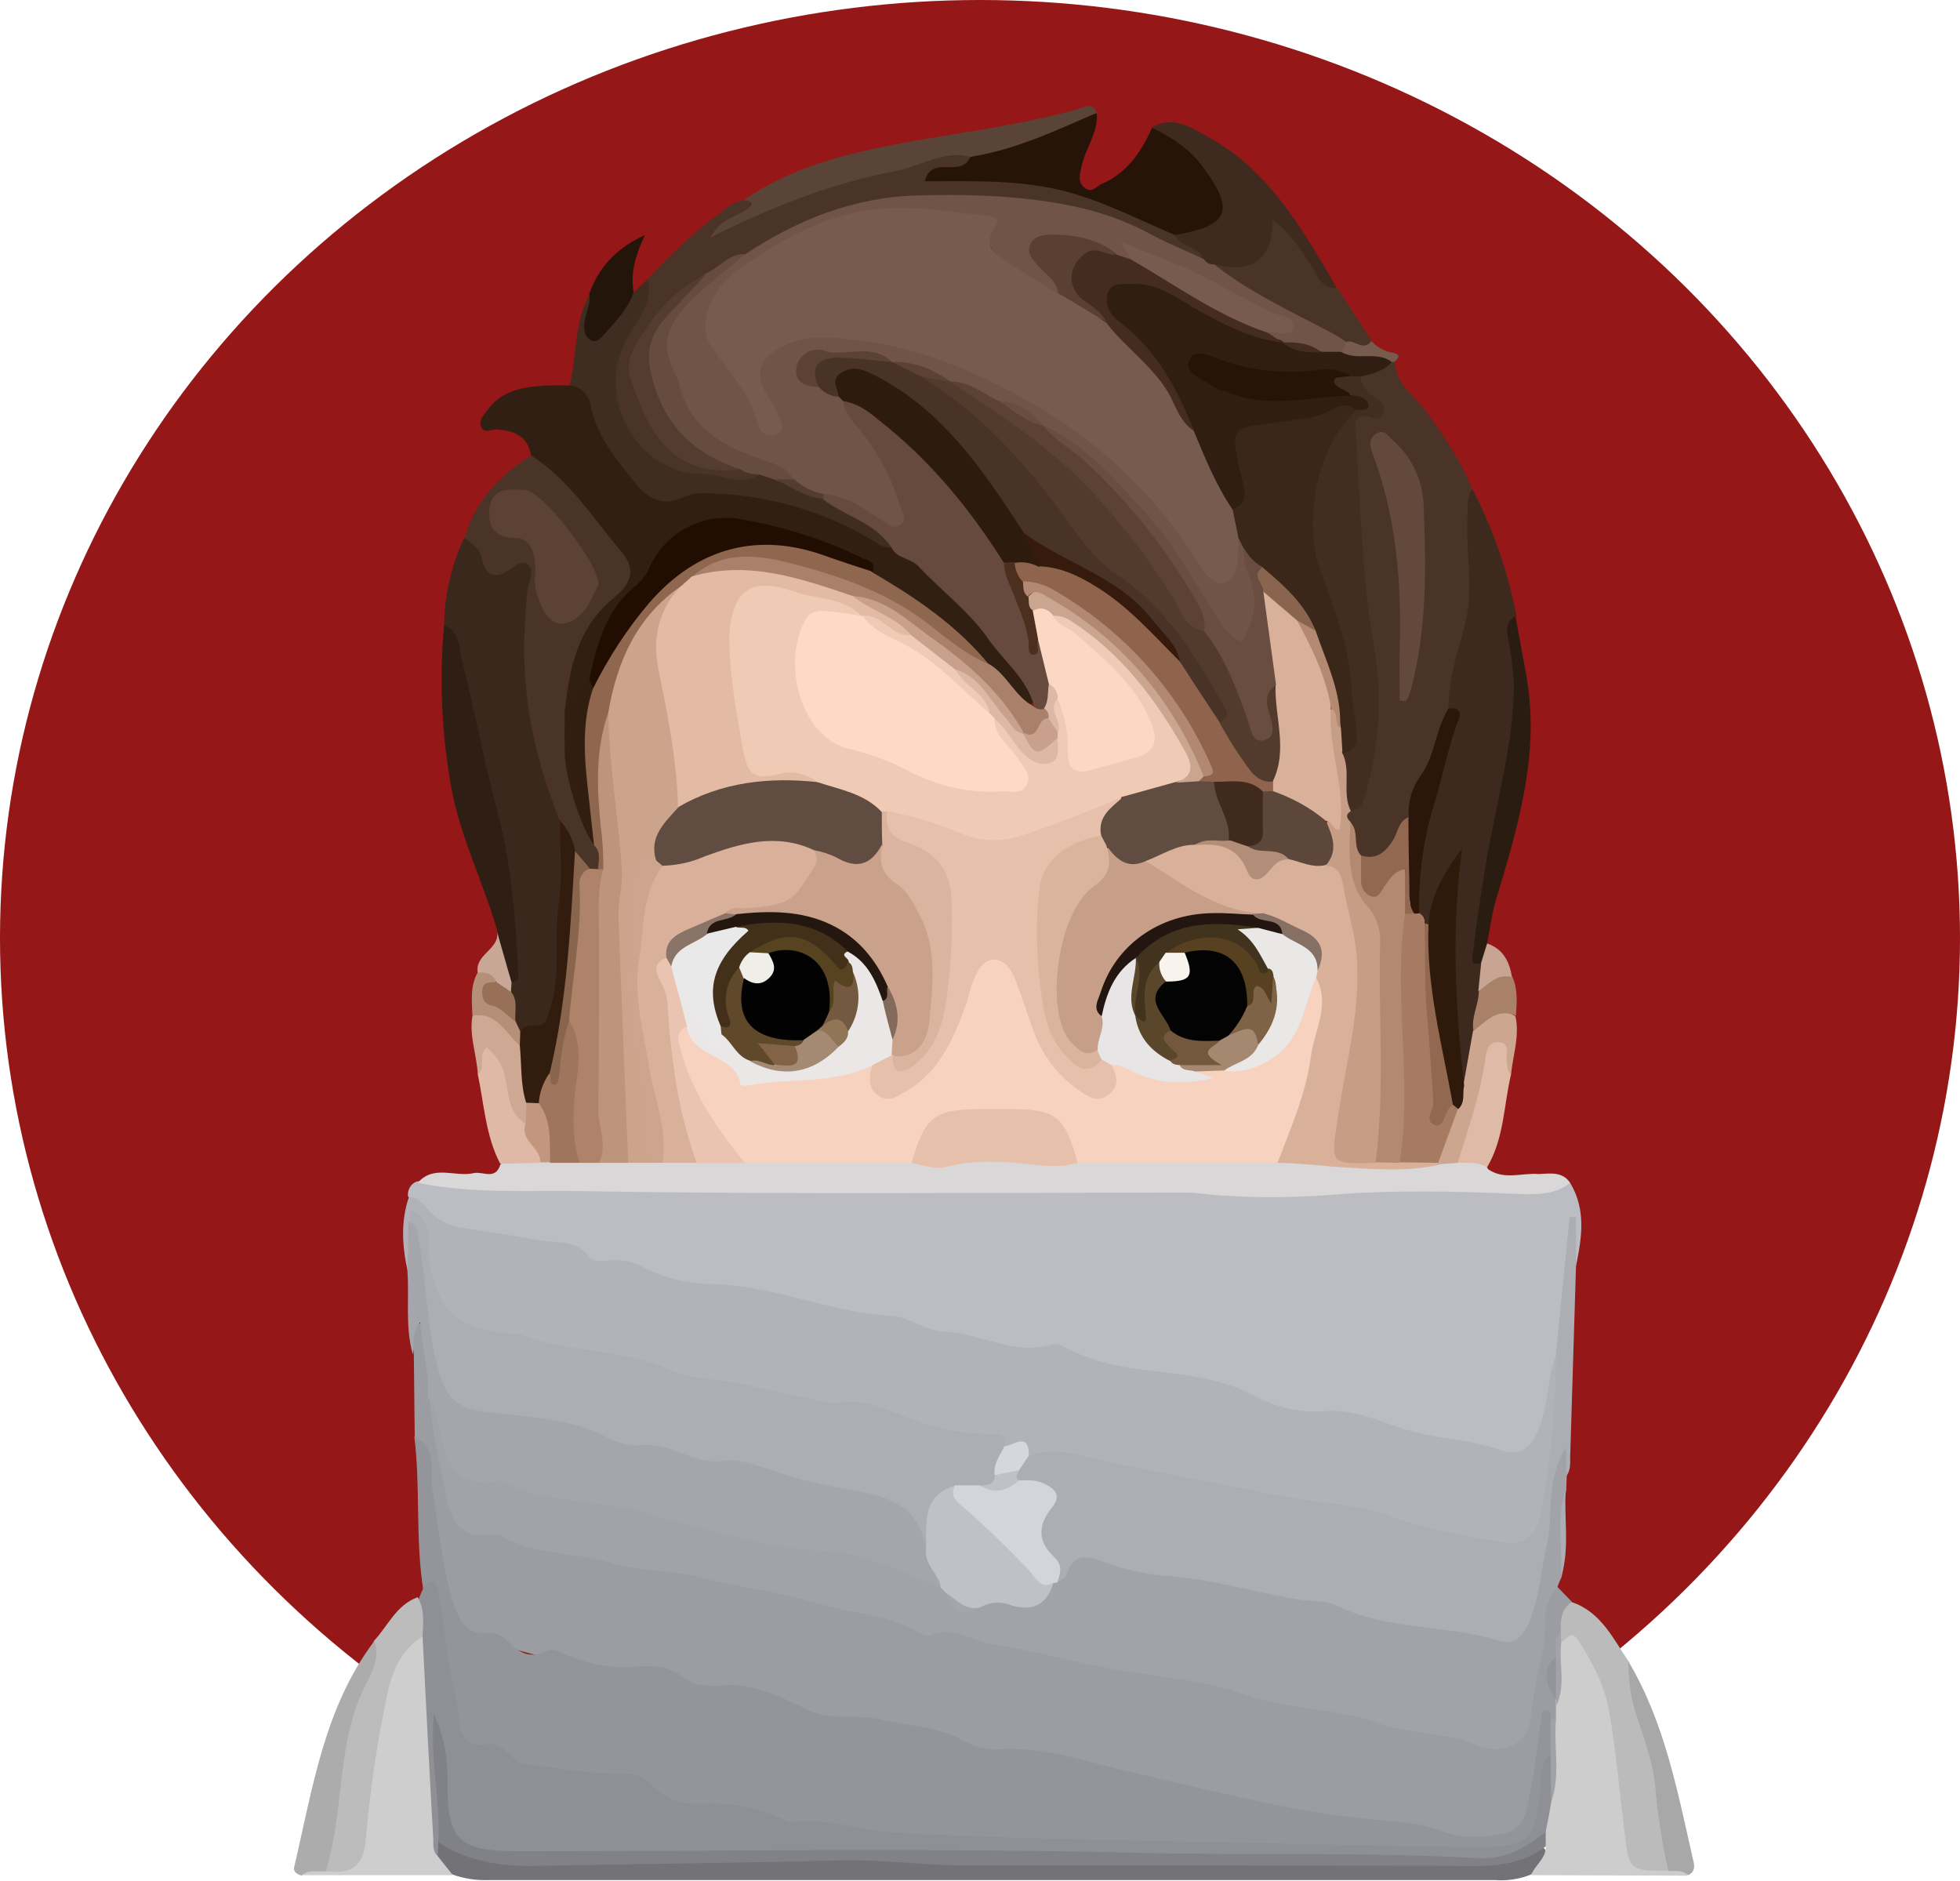 <?xml version="1.0" encoding="utf-8"?>
<!-- Generator: Adobe Illustrator 24.0.2, SVG Export Plug-In . SVG Version: 6.00 Build 0)  -->
<svg version="1.1" id="Capa_1" xmlns="http://www.w3.org/2000/svg" xmlns:xlink="http://www.w3.org/1999/xlink" x="0px" y="0px"
	 viewBox="0 0 401.2 385" style="enable-background:new 0 0 401.2 385;" xml:space="preserve">
<style type="text/css">
	.st0{fill:#951717;}
	.st1{fill:#BCBDC3;}
	.st2{fill:#9C9DA3;}
	.st3{fill:#B2B3B9;}
	.st4{fill:#94959A;}
	.st5{fill:#A2A3A9;}
	.st6{fill:#ADAEB4;}
	.st7{fill:#8F9096;}
	.st8{fill:#A5A6AB;}
	.st9{fill:#DAD7D9;}
	.st10{fill:#4A3428;}
	.st11{fill:#3B281D;}
	.st12{fill:#321F13;}
	.st13{fill:#3D291D;}
	.st14{fill:#737377;}
	.st15{fill:#261408;}
	.st16{fill:#CDCDCD;}
	.st17{fill:#CECECE;}
	.st18{fill:#402D21;}
	.st19{fill:#2E1E14;}
	.st20{fill:#BBBBBB;}
	.st21{fill:#3E2A1F;}
	.st22{fill:#BCBCBD;}
	.st23{fill:#5A4438;}
	.st24{fill:#2B1C12;}
	.st25{fill:#ACACAC;}
	.st26{fill:#A8A8A8;}
	.st27{fill:#DFBAA7;}
	.st28{fill:#E0B9A6;}
	.st29{fill:#CDA690;}
	.st30{fill:#24150A;}
	.st31{fill:#CEA892;}
	.st32{fill:#A98169;}
	.st33{fill:#B68F79;}
	.st34{fill:#C8A796;}
	.st35{fill:#C7A592;}
	.st36{fill:#775B4F;}
	.st37{fill:#D6D7DC;}
	.st38{fill:#C0C1C7;}
	.st39{fill:#D4D5DA;}
	.st40{fill:#818287;}
	.st41{fill:#F7D2BF;}
	.st42{fill:#D9B19A;}
	.st43{fill:#D9B19B;}
	.st44{fill:#CCA48C;}
	.st45{fill:#BD947C;}
	.st46{fill:#E7C0AB;}
	.st47{fill:#AE836A;}
	.st48{fill:#EAC4B1;}
	.st49{fill:#CDA48E;}
	.st50{fill:#A0755D;}
	.st51{fill:#C3967E;}
	.st52{fill:#311E12;}
	.st53{fill:#432D20;}
	.st54{fill:#C69E86;}
	.st55{fill:#B38A71;}
	.st56{fill:#63483C;}
	.st57{fill:#2B1609;}
	.st58{fill:#926850;}
	.st59{fill:#321C0E;}
	.st60{fill:#987057;}
	.st61{fill:#664A3E;}
	.st62{fill:#8F664E;}
	.st63{fill:#220D03;}
	.st64{fill:#A9816A;}
	.st65{fill:#321E10;}
	.st66{fill:#A77B62;}
	.st67{fill:#2E190B;}
	.st68{fill:#5C4135;}
	.st69{fill:#8A654E;}
	.st70{fill:#6F5447;}
	.st71{fill:#664B3F;}
	.st72{fill:#543D30;}
	.st73{fill:#E6C0AB;}
	.st74{fill:#EAE7E6;}
	.st75{fill:#EAE8E7;}
	.st76{fill:#E7E5E5;}
	.st77{fill:#A48870;}
	.st78{fill:#C79F88;}
	.st79{fill:#604C40;}
	.st80{fill:#5D473B;}
	.st81{fill:#B28E79;}
	.st82{fill:#857063;}
	.st83{fill:#614C41;}
	.st84{fill:#CAA18B;}
	.st85{fill:#8A7467;}
	.st86{fill:#E3BBA5;}
	.st87{fill:#EAE9E9;}
	.st88{fill:#3B261A;}
	.st89{fill:#442C20;}
	.st90{fill:#FBD7C4;}
	.st91{fill:#2D1B0E;}
	.st92{fill:#4C2F1F;}
	.st93{fill:#DDB8A5;}
	.st94{fill:#C8A08B;}
	.st95{fill:#493226;}
	.st96{fill:#684D40;}
	.st97{fill:#5C4235;}
	.st98{fill:#5A4033;}
	.st99{fill:#EFCAB5;}
	.st100{fill:#DBB49E;}
	.st101{fill:#DBB49F;}
	.st102{fill:#43301B;}
	.st103{fill:#24170F;}
	.st104{fill:#60482A;}
	.st105{fill:#584320;}
	.st106{fill:#A48A73;}
	.st107{fill:#745941;}
	.st108{fill:#907557;}
	.st109{fill:#846A5B;}
	.st110{fill:#41331D;}
	.st111{fill:#23150F;}
	.st112{fill:#584121;}
	.st113{fill:#7E6346;}
	.st114{fill:#59462B;}
	.st115{fill:#74573D;}
	.st116{fill:#030303;}
	.st117{fill:#90644C;}
	.st118{fill:#402A1E;}
	.st119{fill:#CAA58F;}
	.st120{fill:#89644E;}
	.st121{fill:#523A2C;}
	.st122{fill:#361A0B;}
	.st123{fill:#B38872;}
	.st124{fill:#FDD9C6;}
	.st125{fill:#EFEEE8;}
	.st126{fill:#030202;}
	.st127{fill:#826345;}
	.st128{fill:#F8F4ED;}
</style>
<title>image3</title>
<ellipse class="st0" cx="200.6" cy="192" rx="200.6" ry="192"/>
<path class="st1" d="M321.4,242.1c3.3,5.5,2.4,11.2,1.2,17c-1.9-3.1-1.1-6.2-0.6-9.4c-0.7,9-0.5,18-2.5,26.9
	c-1.1,4.9-1.2,9.9-2.9,14.6c-2.4,6.5-5.1,7.6-11.9,6.3c-14-2.6-27.5-7.5-41.8-9.1c-7.7-0.9-14.7-5-22.6-5.9
	c-2.8-0.3-5.5-1.2-8.3-0.8c-1,0.3-2,0.2-3-0.2c-8.5-4.7-18.1-4.7-27.3-6.2c-12.6-2-24.7-6.4-37.4-8.1c-6.5-0.9-12.8-3.3-19.6-3.4
	c-8.1-0.2-15.7-3.1-23.1-5.5c-8.5-2.7-16.9-4-25.5-5.3c-5.5-0.8-9.4-3.9-12.6-8.2c-0.1-1.3,0.6-2.6,1.9-3c8.9-0.8,17.9-0.8,26.9-0.2
	c3.8,0.2,7.6,0.6,11.4,0.6c37.8,0,75.6,0,113.4,0c10.3,0,20.6,2,30.9,0.9c11.8-1.3,23.6-0.6,35.4-0.9
	C309.5,242.3,315.5,243.4,321.4,242.1z"/>
<path class="st2" d="M318.8,324.8l2.9,3c0.3,2.2-1.2,4-1.3,6c-0.5,1.5-0.6,3.2-1,4.8c-1.8,3-1.5,6.1-0.1,9.1
	c0.1,0.5,0.2,0.9,0.3,1.4c0.1,1-0.1,1.9-0.6,2.7c-0.4,0.3-0.8,0.5-1.3,0.7c-1.9,3.8-2.1,8-2.7,12c-0.3,2.8-1.1,5.5-2.4,8.1
	c-0.9,1.7-2,3.4-3.9,3.5c-4.1,0.3-8.5,1.3-12.4,0.3c-11-2.9-22.4-3.1-33.4-5.3c-10.1-2-20.1-4.4-30.1-6.9
	c-9.3-2.3-18.6-5.3-28.4-5.1c-2.4,0-4.7-0.5-6.8-1.5c-8.5-4.2-17.6-4.7-26.7-5.3c-4.7-0.3-8.5-2.7-12.7-4.3
	c-2.4-0.9-4.6-1.8-7.2-1.7c-4.9,0.1-9.6-0.5-13.9-3.1c-1.3-0.7-2.9-1-4.4-0.9c-6.2,0.2-12.1-1.3-18.1-2.4c-5.1-1.1-10-2.5-14.9-4.1
	c-4.6-1.5-7-4-8.3-8.3c-2.2-7.5-3.2-15.3-4.1-23c-0.4-3.6-0.1-7.4-2.4-10.5c-0.1-5.6-0.1-11.2-0.2-16.9c-0.1-2.2-1.9-5.8,1.1-6.2
	c2.8-0.4,2,3.4,2.4,5.5c0.7,2.9,1,5.8,1.1,8.8c0,7.9,2.1,15.4,4.1,23c0.5,2.1,2.2,3.8,4.4,4.2c11.8,3.4,23.8,6,35.9,8
	c7.6,1.2,15.2,2.8,22.8,4.2c10.4,2,20.8,3.9,30.9,7.5c6.1,2.2,12.9,2.5,19.4,3.9c13.6,3,27.4,5.2,41,8.2c13.5,2.9,27,5.2,40.4,8.4
	c5.1,1.3,10.5,1.6,15.5,3.4c4.3,1.6,7.5-0.7,8.3-5.4c1.1-6.6,2.8-13,3.4-19.7C315.5,328.5,315,325.3,318.8,324.8z"/>
<path class="st3" d="M83.7,245c1.9,0,2.9,1.4,4,2.6c1.7,1.9,3.9,3.2,6.4,3.6c5.3,0.9,10.7,1.6,16,2.6c3.7,0.7,7.6-0.3,10.4,3.4
	c1,1.3,2.8,0.8,4.3,0.8c2.2-0.2,4.4,0.1,6.3,1.1c4.6,2.4,9.7,3.7,14.8,3.7c12.6,0.3,24.1,5.9,36.6,6.5c3.5,0.2,6.8,3.1,10.7,3.2
	c7.4,0.3,14.2,5,21.9,2.7c1.4-0.4,2.6,0.5,3.8,1c5.3,2.6,10.8,3.7,16.9,4.4c7.2,0.8,14.9,1.6,21.8,5.5c4.3,2.2,9.1,3.1,13.9,2.7
	c6.7-0.4,12.1,2.8,18.1,4.3s12.1,1.7,17.9,3.8c3,1.1,5.6-0.2,7.1-3.6c2.4-5.2,2-11,4-16.2c1.6,1.6,1.5,3.7,1.4,5.6
	c-0.4,9.6-1.5,19.2-3.3,28.6c-0.7,3.7-4,6.2-8.2,5.8c-7.1-0.7-14.2-1.5-21-4.1c-0.9-0.5-1.8-0.8-2.8-1c-10.1-0.7-19.8-4.1-29.7-5.5
	c-6.2-0.9-12.4-2.3-18.5-3.5c-8.2-1.6-16.3-4.9-24.9-4c-1.9-1.5-4.2-2.1-6.5-2.6c-12.3-1.1-23.3-7.5-35.8-8
	c-6.9-0.3-13.5-3.4-20.5-4.2c-9.6-1.1-18.7-4.8-28.4-6.2c-9.2-1.3-18.2-3.6-26.9-6.9c-3.7-1.4-4.8-4.8-6-8.1
	c-1.3-3.7-0.7-7.6-1.8-11.3c-0.2-0.6,0.1,0.1-0.3-0.4c-0.2-0.2-0.5,0.1-0.4,0.6c-0.3,2.9,0.9,6-1.5,8.5C82.3,255.1,82,250,83.7,245z
	"/>
<path class="st4" d="M84.8,294c4.9,2.3,3.1,7.1,3.7,10.8c1.3,7.6,1.9,15.4,4.2,22.9c1.1,3.5,2.4,7,7.4,6.5c1.6-0.2,3.2,1,4.4,2.2
	c2.1,2.1,4.3,3,7.1,1.6c1.6-0.8,2.9,0,4.2,0.6c4.4,2,9.2,2.9,14,2.5c3.6-0.2,7.1-0.4,10.3,2.4c1.6,1.4,4.8,1.7,7.1,1.5
	c6.8-0.7,12.5,2.2,18.2,5c4.6,2.3,9.8,0.7,14.7,1.9c5.7,1.4,11.7,1.3,17.1,4.4c2.3,1.3,5,1.8,7.6,1.7c9.3-0.5,17.9,2.7,26.7,4.7
	c16.4,3.7,32.5,8.1,49.4,9.7c4.7,0.4,9.8,0.6,14.7,2.5c3.9,1.6,9.2,1.2,13.4,0c3.3-1,3.7-5.6,4.4-9c0.9-4.7,1.4-9.5,2.1-14.2
	c0.1-0.8,0.1-2.3,1.7-1.5c0.3,0.2,0.2,1.2,0.3,1.9c1.8,2.2,1.4,4.6,0.8,7c-1.3,2-1.4,4.3-1.5,6.7c-0.4,10.4-4.7,14.3-15,13.7
	c-0.5,0-1,0-1.5,0c-25.3,0.5-50.6-1.1-75.9-1.2c-14.9-0.1-30-0.1-44.8-2.1c-8.1-1.1-16.7-0.5-24.5-3.9c-2.5-1-5.2-1.4-7.8-1.4
	c-5.8,0.1-11.5-1.7-16.3-4.9c-4.4-2.9-10.4-1.6-15.6-2.2c-4.4-0.5-8.6-1-12.3-3.4c-0.8-0.6-1.7-1.1-2.7-1.3
	c-6.1-0.5-7.8-4.5-8.5-9.9c-0.9-6.6-2.7-13-3.1-19.7c0-1.7-0.8-3.3-2.2-4.3C85,314.7,86.1,304.3,84.8,294z"/>
<path class="st5" d="M318.8,324.8c-3.7,3.8-2,8.8-3,13.2c-1.1,4.5-2,9-2.5,13.6c-0.4,5.3-5.8,7.8-11,5.6c-6.3-2.8-13.4-2.1-19.7-4.4
	c-9-3.3-18.8-2.8-27.9-6c-7.8-2.8-16.4-3.5-24.6-4.8c-9.1-1.4-18-4.1-27-5.5c-4.2-0.7-8.2-3.8-12.8-1.8c-0.6,0.3-1.6-0.3-2.3-0.6
	c-6.7-3.8-14.5-4-21.6-6.2c-7.7-2.3-15.8-3.1-23.6-5.2c-5.6-1.5-12.3-1-18.1-2.9c-7.1-2.3-14.9-1.3-21.5-5.2
	c-0.7-0.5-1.5-0.7-2.4-0.6c-6.9,1.2-8.6-3.2-9.6-8.6c-1.3-6.5-2.9-12.9-3.3-19.5c2.7,0.3,2.6,2.6,3.2,4.4c0.8,2.5,1.3,5.2,2.4,7.6
	c0.8,2,2.7,3.4,4.9,3.6c13,2.3,26,4.7,38.9,7.7c10.6,2.4,21,6.3,32.1,6.8c8.2,0.4,15.8,3.6,23,7.7c0.6,0.4,1.2,0.9,1.7,1.4
	c1.6,2.5,3.4,4.6,6.8,2.6c1.6-0.9,3.5-1.2,5.3-0.7c4.1,1.3,7.1-0.1,9.3-3.6c0.3-0.4,0.7-0.7,1.1-1.1c2.4-4.5,5.5-5.5,10.6-4.1
	c8.3,2.2,17.1,2.8,25.4,4.8c8.6,2.1,17.9,2,26,6.2c1,0.6,2.2,0.9,3.3,1c7.8,0.4,15.4,2.5,23.1,3.8c4.7,0.8,6.4-0.2,7.7-4.8
	c1.8-6.9,3.1-13.9,4-21c0.7-4.3,0.7-8.7,3.7-12.9c0.9,2.2,1,4.6,0.3,6.8l-0.1,2.9c-1.3,5.9,0.5,12-1,17.9
	C319.3,323.5,319,324.2,318.8,324.8z"/>
<path class="st6" d="M320.6,302.1v-5.9c-4.4,6.8-2.5,13.9-4,20.2c-1.3,5.4-1.5,11.1-3.9,16.3c-1.3,2.8-3.3,3.9-5.9,3.1
	c-10.9-3.4-22.7-2-33.2-7.2c-2-1-4.5-0.8-6.8-1.1c-9.2-1.3-18.1-4.3-27.5-4.9c-4.8-0.3-9.4-1.4-13.9-3.1c-4-1.5-5.8-0.9-7.1,2.8
	c-0.2,0.7-1.2,1-1.8,1.6c-1-1.9-1.2-4-2.7-5.8c-1.9-2.2-1.7-4.9-0.9-7.6c1.7-5.5,1.7-5.5-4.1-6.7c-1.4-0.5-1.7-1.6-1.2-2.9
	c0.4-1.4,1.6-2.5,3-2.9c5.3-2.1,10.3-0.1,15.4,1c12.3,2.7,24.7,4.8,36.9,7.3c7.4,1.5,15.3,1.5,22.1,4.1c7.1,2.7,14.3,3.7,21.5,5.1
	c5.7,1.1,8.1-1,9.1-6.5c1.9-10.6,2.9-21.3,2.9-32l2.8-27.9l1.3,0v10c-0.4,13.1-0.8,26.1-1.2,39.2C321.4,299.6,321.5,301,320.6,302.1
	z"/>
<path class="st7" d="M86.7,324.9c1.8-2.1,2.7-1.3,3,1c0.7,4.2,1.4,8.5,1.9,12.7c0.5,4.6,2.1,9,2.4,13.7c0.2,3,1.9,5.4,5.6,4.7
	s4.8,3.7,8.2,4.1c6.4,0.7,12.7,2,19.1,1.9c2.6-0.1,4.8,0.4,6.7,2.5c2.6,2.8,5.9,3.8,9.9,3.7c5.7-0.3,11.3,0.7,16.5,3
	c0.6,0.3,1.3,0.8,1.9,0.7c7.4-1,14.4,1.8,21.6,2.2c25.9,1.4,51.8,1.6,77.7,2.2c12.6,0.3,25.2,0.5,37.9,0.7
	c14.8,0.2,15.2-0.3,16.5-15.2c0.1-1.6,0.4-3,2-3.7c2.5,3,1,6.5,1.4,9.7c-0.4,2.4-0.7,4.9-2.2,7c-4,5.4-9.6,6.5-16,5.8
	c-1.5-0.1-3-0.1-4.5-0.1c-63.4-0.7-126.7-1.3-190.1-0.9c-2.2,0.1-4.3-0.1-6.4-0.5c-6.8-1.6-8.9-4.1-9-11.1c-0.1-3.8-0.4-7.5-1-11.3
	c0.8,6.4,1.3,12.7,1.4,19.1c0,1.3-0.5,2.5-1.4,3.4c-2.2-0.4-2.3-2.2-2.4-3.8c-0.8-13.5-1.4-27-2-40.6c0.1-2.9-0.5-5.9,0.4-8.8
	L86.7,324.9z"/>
<path class="st8" d="M192.5,325c-7.6-3.1-15.1-7.2-23.5-7.6c-13.2-0.5-25.7-4.9-38.1-8.1c-9.3-2.4-19.2-1.7-27.9-6
	c-0.3-0.2-0.7-0.2-1-0.2c-9.5,1.8-10.9-5-12.3-11.6c-0.4-1.9-0.6-3.9-2.1-5.5c0.3-4.9-1.1-9.6-1.6-15.4c-2,2.7-1.1,4.8-1.5,6.6
	c-1.6-5.6-0.7-11.3-1.1-17c0.1-3.4,0.1-6.8,0.2-10.1c3.3,0.1,2.7,2.6,3,4.7c1.1,8.2,2.4,16.4,4.3,24.5c1.2,5.1,4.1,8,9.6,8.5
	c8.8,0.8,17.2,3,25.7,5.4c7.8,2.2,15.9,4.3,24.3,4.8c6.3,0.3,12.6,2.4,18.7,4.5c2.2,0.7,4.5,1.2,6.8,1.4c8.1,0.9,12.9,5.2,14.4,12.6
	C190.4,319.4,194,321.5,192.5,325z"/>
<path class="st9" d="M321.4,242.1c-3,2.3-6.2,2.4-10.1,2.3c-13.1-0.6-26.2-0.9-39.4,0.2c-7.1,0.5-14.3,0.6-21.4,0.1
	c-2.6-0.1-5.2-0.6-7.9-0.6c-41,0-81.9,0.4-122.9-0.3c-11.4-0.2-22.9,0.6-34.2-1.7c3.3-3.8,7.7-1.1,11.5-2c1.8-0.4,4.4,1.5,5.4-1.7
	c2.1-2.3,5-1.5,7.6-1.6h2.6c2-0.1,3.9,0,5.9,0c1.4,0,2.8,0,4.2,0c1.9,0,3.9-0.1,5.8,0c1.4,0,2.8-0.1,4.2,0c1.1-0.1,2.3,0,3.4,0
	c2.3-0.1,4.6,0,7,0c3.3-0.3,6.7,0.1,10-0.1c11.1,0.1,22.1-0.3,33.2,0.2c5.3,1.4,10.5,0,15.7-0.2c6.4-0.2,12.8,1.6,19.2,0.2
	c13.4-0.4,26.8-0.3,40.1-0.1c9-0.1,17.8,1.8,26.8,1.1c2-0.1,4,0.1,6-0.4c1.4-0.4,2.9-0.6,4.4-0.5c2.3,0.1,4.8-0.4,6.1,2.3
	c3.3,2.3,6.9,0.7,10.4,1C317.2,240.2,319.8,239.7,321.4,242.1z"/>
<path class="st10" d="M285.5,74.1c0.3,4.8,4.4,7.2,6.8,10.6c3.4,4.9,6.9,9.8,9,15.4c0.6,7.6,1.4,15.2,0.8,22.7
	c-0.6,7.3-2.8,14.6-4.6,21.8c-1.4,8-6.6,14.6-8.3,22.5c-1,1.9-2.1,3.7-3.2,5.5c-1.8,2.8-4,4.4-7.4,3c-2.7-1.6-1.8-4.8-3.1-7
	c-0.7-1.2-0.4-2.8,0.7-3.6c2.6-2.7,2.7-6.4,3.4-9.7c1.5-8.4,1.4-16.9-0.4-25.3c-1.5-7.8-1-15.9-1.9-23.9c-0.5-4.8-0.2-9.6-0.9-14.4
	c-0.5-3.7-0.6-7.5,4.6-8.2c-0.9-2.2-3-3.2-3-5.5c1.2-3.1,4.3-3.3,6.9-4.2L285.5,74.1z"/>
<path class="st11" d="M90.9,128c0.1-6.2,1.5-12.3,4.1-17.9c0.5,0,1.1-0.2,1.4,0.2c3,3,5.6,6.5,11,4.4c1.9-0.7,2.5,2.2,2.3,4.1
	c-0.4,2.6-0.4,5.3-0.6,7.9c-1.4,14.4,2.1,27.9,6.9,41.2c0,6.9,0.1,13.8-0.5,20.8c-0.5,5.7,0.1,11.3-1.3,17.1
	c-1.1,4.7-3.1,6.1-7.3,5.8c-1.1-0.2-2-1.1-2.1-2.2c-0.4-2.1-0.3-4.2-0.7-6.3c-0.1-0.8,0-1.6,0.2-2.4c1.3-10.1-0.1-20.1-2.5-29.7
	c-3.4-13.7-6-27.6-9.8-41.2C91.6,129.1,91.3,128.5,90.9,128z"/>
<path class="st12" d="M108.7,93.2c-0.7-4-3.5-5.1-7.1-5.3c-1.1,0-2.5,0.9-3.1-0.5s0.5-2.4,1.3-3.5c2.7-3.7,6.6-4.6,10.8-4.9
	c1.9-0.2,3.9-0.1,5.9-0.1c4.1-1.3,5,1.9,5.7,4.4c1.6,5.6,5.1,10,8.7,14.3c2.2,2.7,4.7,3.5,8.3,2.9c8.8-1.6,17.3-0.4,25.8,2.5
	c6,2.3,11.9,4.9,17.5,8c9.4,5,16.1,12.9,22.4,21.2c1.7,2.2,3.7,4.2,5.2,6.6c0.9,1.5,2.6,2.7,1.8,4.9c-2.3,1.2-3.7-0.4-4.9-1.9
	c-1.6-1.8-3.2-3.6-5-5.3c-6-6.4-12.9-12-20.5-16.6c-1.3-0.8-2.7-1.3-3.5-2.7c-2.4-3.4-6.4-4.1-9.9-5.4c-8-3.1-16.3-5.7-25.2-3.6
	c-3.9,0.9-6.8,2.5-8.1,6.4c-0.6,1.7-1.3,3.6-2.7,4.7c-6.3,4.9-8.1,12.3-10.6,19.3c-1.6,2.5-2.5,5.5-5.9,6.3
	c-1.6-7.5,0.8-14.1,5.5-19.7c7.1-8.4,7.1-8.1,1-17c-3.2-4.6-7-8.7-11.5-12.1C109.5,95.6,108.2,94.8,108.7,93.2z"/>
<path class="st13" d="M296.5,145c-0.1-6,2-11.7,3.4-17.3c1.9-7.6,0-15,0.5-22.5c0.1-1.8-0.2-3.6,1-5.1c4.2,8.2,7.3,16.9,9,26
	c-0.7,1.1-1,2.5-0.7,3.8c3.7,13.7-0.2,26.9-2.9,40.1c-1.5,7.3-2.4,14.7-3.7,22c-0.5,1.8-0.1,3.7,1,5.2c0.9,2.1-0.3,4.1-0.1,6.2
	c-0.1,2.7-1.1,5.3-1.1,8c-1.5,3.5,0.8,8-3,10.8c-2.2-1.6-2.5-4.1-2.4-6.3c0.3-12.6-3-25.2,0.7-37.8c-2.1,3.2-3.8,6.8-5,10.4
	c-0.3,0.5-0.8,0.7-1.4,0.7c-1-0.5-1.7-1.4-2-2.5c-1.1-8.4,0.9-16.5,3.1-24.5C294.3,156.6,297,151.2,296.5,145z"/>
<path class="st14" d="M89.6,379.9l0.1-2.9c0.5-0.5,1.2-0.6,1.9-0.4c6.6,4.2,13.9,3.8,21.2,3.8c14.8,0.1,29.6-0.4,44.4-0.5
	c25.9-0.1,51.8,0.1,77.7,0.6c22.6,0.4,45.2-0.3,67.8,0.5c4.5,0.2,8.9-0.6,12.5-3.7c2.4,2.6,2.3,3.2-1.9,6.4
	c-2.3,0.9-4.8,1.3-7.3,1.1c-68.7,0-137.3,0-206,0c-2.5,0.1-5-0.3-7.3-1.1C91.3,382.8,89,382.6,89.6,379.9z"/>
<path class="st10" d="M108.7,93.2c7.9,5.1,12.8,13,18.7,20c3.4,4.1,0.8,7.1-1.9,9.3c-7.2,5.9-8.9,14-9.8,22.5
	c1.6,1.6,1.4,3.6,1.3,5.6c-0.2,7.9,2.4,15.1,5.5,22.2c1.6,1.5,1.5,3.2,0.7,5c-0.5,0.6-1.3,0.9-2.1,0.8c-2.1-0.6-3.1-2.4-4.1-4.2
	c-0.9-2.1-1.4-4.3-2.4-6.4c-5.5-13.6-8.3-27.6-7-42.4c0.2-2.3,0.1-4.6,0.9-6.9c0.4-1,0.5-2.4-0.5-3.2s-2.1,0-3.1,0.7
	c-3.1,2.3-5.4,2.3-6.3-2.1c-0.4-1.8-2.1-2.9-3.5-4C97.2,102.6,102.2,97.4,108.7,93.2z"/>
<path class="st10" d="M132.6,57.1c4.8-5.3,10.1-10.1,15.8-14.3c1.1-1,2.5-1.6,4-1.8c0.8-0.4,1.6-0.7,2.1,0.3c0.4,0.8,0,1.7-0.8,2.1
	c-2.2,1.4-4.6,2.5-7,3.5c7.5-3.5,14.9-7.3,22.9-9.7c7.6-2.3,15.5-3.7,23.1-6.1c2-0.6,4.7-1.5,6.2,1.3c-0.8,3.5-4,2.6-7.1,3.6
	c18.1-1.6,34,2.8,48.9,11.1c1.4,1.1,3,1.9,4.4,3c1,0.8,2.6,1.6,1.2,3.4c-2.4,0.6-4.3-0.6-6.1-1.7c-18.1-10.5-38-11.5-58-10.1
	c-10.3,0.7-19.7,5.6-28.6,10.8c-3.1,0.9-5.7,3-8.5,4.5c-5.5,3.5-10.5,7.5-13.3,13.7c-1.6,3.3-1.6,7.2,0,10.5
	c3.9,8.8,9.7,14.6,20.2,13.8c1.5,0.4,3,0.7,4,2.1c-1.2,3-3.8,2.2-6,2c-3.3-0.3-6.6-0.7-9.9-0.9c-3.9-0.1-7.5-2.2-9.4-5.6
	c-1.3-2.1-2.6-4.2-3.8-6.4c-2.7-5.2-3.1-10.3-0.5-15.7C128.4,66,131.3,61.9,132.6,57.1z"/>
<path class="st15" d="M240.5,48.1c-8.3-3.5-16.3-7.8-25.3-9.6c-8.5-1.7-17.1-1.4-25.9-1.4c0.7-2.8,2.6-2.9,4.6-2.9s3.7,0.1,4.7-2
	c8.4-3.6,16.8-7.3,25.9-9c0.3,4-2.3,7.1-3.1,10.8c-0.4,1.7-0.9,3.3,0.7,4.5c1.4,1.1,2.4-0.4,3.5-0.9c5.1-2.2,8-6.5,10.2-11.4
	c6.4,0.4,15.1,8.8,15.7,15C251.9,46,246.4,49.5,240.5,48.1z"/>
<path class="st16" d="M313.4,383.8c0.8-2.1,3.1-3.4,3-5.9c-0.7-0.9-0.7-2.1,0-3c0.4-2,0.8-4,1.1-6c1.3-5.6-0.4-11.4,1-17
	c0-1,0-2,0-2.9c-0.3-4.2-0.2-8.5,0.5-12.6c1.8-3.8,3.9-3,5.8-0.1c2.9,4.6,5.3,9.5,6,15.1c1.1,7.9,1.9,15.8,3.1,23.6
	c0.9,6.1,1.3,6.3,7.6,6.6c1.6,0.3,3.6-0.2,3.9,2.3L313.4,383.8z"/>
<path class="st17" d="M89.6,379.9l3.1,3.9l-31.1,0c0.7-2.7,3.1-1.9,4.9-2.3c4.6,0.6,6.6-1.7,7.1-6.1c1-8.5,2.1-17.1,3.5-25.6
	c0.8-4.4,2.5-8.6,4.9-12.5c0.9-1.6,1.9-3.7,4.5-2.4c0.7,13.9,1.4,27.8,2.2,41.7C88.7,377.8,88.6,379,89.6,379.9z"/>
<path class="st18" d="M132.6,57.1c1.3,5.7-3.2,9.4-5.1,13.9c-5,11.7,3.5,25.9,16.1,26c4,0,8,2.7,12,0.1c1.1-1,2.3-0.4,3.4,0
	c3.2,1.6,6.4,3,9.8,4.2c3.6,1.6,7.1,3.6,10.4,5.8c1.7,1.1,3.9,2.2,3.4,4.9c-1.8,0.3-3.1-0.9-4.5-1.7c-9.7-5.7-20.7-8.9-32-9.3
	c-2.1-0.1-4.3-0.2-6.3,0.8c-4.5,2.1-7.6-0.1-10.2-3.5c-3.7-4.6-7.5-9.2-8.7-15.3c-0.3-2.2-2.1-4-4.3-4.1c1.6-6.2,0.8-13,4.2-18.8
	c2.1,2.1-0.4,4.8,0.9,7.4c4.2-1,4.8-6,8.2-7.8L132.6,57.1z"/>
<path class="st19" d="M90.9,128c3.4,1.3,3,4.8,3.7,7.3c2.6,10,4.4,20.3,7.1,30.3c3,11.2,3.9,22.7,4.4,34.2c0,0.9-0.6,1.1-1.3,1.2
	c-3.7-2.6-2.2-6.7-2.9-10.1c-2.8-10-7.6-19.3-9.5-29.6C90.4,150.2,89.9,139.1,90.9,128z"/>
<path class="st20" d="M341.5,382.9c-8.1,0-8,0-9-8.1s-1.7-16.4-3.1-24.5c-0.9-5.2-3.4-10-6.3-14.5c-1.6-2.5-2.4,0-3.5,0.2
	c-0.6-0.5-0.6-1.4-0.1-2c0,0,0,0,0,0c-0.1-2.3,0-4.6,2.2-6.1c6,2,8.5,7.5,11.7,12.2c2.2,7.6,4.4,15.3,6.1,23
	C340.9,369.4,342.1,376.1,341.5,382.9z"/>
<path class="st21" d="M240.5,48.1c11.2-1.9,12.4-5,5.6-14.1c-2.8-3.7-6.4-6-10.4-7.9c4.5-2.6,8.3,0.1,11.9,2.1
	c10.1,5.6,16.5,14.8,22.3,24.4c1.3,2.1,2.5,4.2,3.7,6.3c-1.1,3.1-2.4,0.5-3.3-0.1c-2.2-1.5-3-4.3-4.7-6.3c-1.1-1.4-2.2-2.9-3.4-4.3
	c-3.2,7-6.9,8.7-14.1,6.9c-0.9-0.4-1.9-0.7-1.7-2C245.5,50.3,241.6,50.8,240.5,48.1z"/>
<path class="st22" d="M86.5,335c-5.5,3.3-6.8,9.1-7.8,14.7c-1.8,8.7-3,17.6-3.8,26.5c-0.4,6.1-3.2,7.4-8.3,6.8
	c-0.8-1.6-0.5-3.3-0.3-4.9c2.3-13.8,3-28,10-40.7c0.2-0.5,0.3-1,0.2-1.5c2.9-3.1,4.6-7.4,9-9C87,329.5,86.6,332.3,86.5,335z"/>
<path class="st23" d="M224.5,23.1c-8.4,3.6-16.7,7.6-25.9,9c-5.5-1.4-10.1,1.9-15.2,2.9c-12.9,2.4-25.1,7.2-38,13.6
	c2.2-3.9,5.2-4.2,7.4-5.7c1.8-1.1,1.2-1.7-0.5-2c9.9-6.8,21.4-9.6,32.9-11.7c11.9-2.2,23.9-3.6,35.5-6.9
	C221.9,22,223.7,20.8,224.5,23.1z"/>
<path class="st24" d="M303.3,197c-2.6,1-1.9-1.1-1.8-2.1c0.7-5.5,1.5-11.1,2.4-16.6c2-12.8,5.9-25.3,6-38.3
	c-0.2-3.3-0.6-6.5-1.3-9.7c-0.3-1.8-0.1-3.3,1.6-4.2c0.7,4,1.5,8,2.2,12c2.9,15.9-1.6,30.9-6.1,45.8c-0.9,3-1.3,6.1-1.9,9.2
	C305.6,194.8,304.9,196,303.3,197z"/>
<path class="st10" d="M248.5,54.1c7.9,2,12-0.9,12-9.1c3.8,2.9,6,6.4,8.2,9.8c1.2,1.9,1.9,4.5,5,4.1l7.1,10.9
	c-0.9,3.6-3.2,1.2-5,1.1c-8.4-3.6-16.2-8.5-24.1-13C250.2,57.2,248.1,56.5,248.5,54.1z"/>
<path class="st25" d="M76.6,335.9c1.5,4-1.2,7.4-2.5,10.5c-4.7,10.5-3.9,21.9-6.4,32.8c-0.3,1.3-0.6,2.5-1,3.8
	c-1.7,0.2-3.5-0.5-5,0.9c-0.8-0.3-1.7-0.7-1.5-1.7C64,366.1,66.3,349.6,76.6,335.9z"/>
<path class="st26" d="M341.5,382.9c-1.3-5.7-2.2-11.5-2.7-17.4c-0.5-5.2-2.6-10.5-4.2-15.6c-0.9-3.2-1.3-6.5-1.3-9.9
	c7.5,12.6,10.1,26.8,13.3,40.8c0.3,1.1,0.4,2.4-1.1,3C344.4,382.6,342.9,383.1,341.5,382.9z"/>
<path class="st27" d="M304.4,238.9c-1.9-1.1-3.9-0.9-5.9-0.9c-1.3-1.5-0.7-3.3,0-4.7c2.4-4.8,2.9-10.1,4-15.3
	c0.2-1.3,0.7-2.6,1.3-3.7c0.8-1.4,2-2.3,3.7-1.9c1.9,0.5,2,2,1.6,3.6c-0.4,1.3-0.3,2.6,0.2,3.9C307.8,226.2,307.9,233,304.4,238.9z"
	/>
<path class="st28" d="M110.6,238l-8.2,0.2c-3-5.7-3.3-12.2-4.6-18.3c0.2-0.5,0.3-0.9,0.4-1.4c0.6-1.6-1.5-4.6,1.6-4.7
	c2.3-0.1,3.9,2.2,4.3,4.7c0.7,3.9,2,7.6,3.8,11C107.9,232.6,112.1,234.4,110.6,238z"/>
<path class="st29" d="M309.3,219.9c-0.9-0.7-0.7-1.8-0.9-2.7c-0.2-1.4,0.9-3.8-1.7-3.9c-2.2-0.1-2.5,2.1-2.7,3.6
	c-1,7.3-3.5,14.1-5.6,21.1l-4,0.3l-0.5-0.5c0.2-4.1,2.3-7.6,3.6-11.3c0.8-1.3,0.5-3.2,2-4.2c0.7-3.7,1.3-7.4,2-11.2
	c3-4.8,4.8-5.4,8.7-3.1C311.1,212,309.7,215.9,309.3,219.9z"/>
<path class="st30" d="M129.7,59.8c-1.1,3.4-3.6,5.9-5.9,8.5c-0.7,0.8-1.6,2-2.9,1.3s-1.4-2.2-1.3-3.5c0.2-2,1.4-3.8,1-5.9
	c1.9-5.4,5.4-9.3,11.4-12.1C130.1,52.2,129,55.9,129.7,59.8z"/>
<path class="st31" d="M107.6,230c-3.6-2.1-3.5-6.3-4.2-9.5c-0.5-2.4-1.8-4.6-3.8-6.1c-1.9,1.6,0,4.1-1.8,5.5
	c-0.2-4-1.8-7.9-1.1-11.9c1.2-2.1,2.8-1.1,4.2-0.4c2.9,1.6,5.2,4.1,6.6,7.1c0.5,3.8,0.8,7.6,1.4,11.4
	C108.9,227.5,108.8,228.9,107.6,230z"/>
<path class="st32" d="M310.3,207.9c-3.9-1.7-6.1,1.2-8.7,3.1c-0.5-2.8,1.1-5.4,1.1-8.1c1.5-2.8,3.2-5.1,6.9-2.9
	C310.7,202.5,310.5,205.2,310.3,207.9z"/>
<path class="st33" d="M106.4,214c-2.9-2.5-4.7-7-9.7-6.1c-0.1-3-0.5-6.1,1.1-8.9c2-1.4,3.3-0.6,4.1,1.4c-1.6,2-1.8,3.8,0.9,5.1
	c1.4,0.7,2,2.1,2.7,3.5l1,2.1c0.8,0.7,0.9,1.9,0.2,2.7C106.7,213.8,106.5,213.9,106.4,214z"/>
<path class="st34" d="M101.6,201c-0.7-1.7-2.1-2.1-3.8-1.9c-0.7-3.7,4.3-4.7,4-8.2c1,3.4,1.9,6.8,2.9,10.1c0,0.7-0.1,1.3-0.1,2
	C102.8,203.5,102.1,202.5,101.6,201z"/>
<path class="st35" d="M309.5,200c-3-0.8-4.8,1.4-6.9,2.9c0.2-2,0.4-3.9,0.6-5.9c0.4-1.3,0.8-2.6,1.2-3.9
	C307.7,194.2,309,196.9,309.5,200z"/>
<path class="st36" d="M275.5,70c1.7-0.7,3.5,2.1,5.2-0.2c1.2,1.3,2.7,2.1,4.4,2.4c1.5,0.3,1.4,0.9,0.4,1.8l-0.3,0.1l-0.3,0
	c-3.5,0-7.2,1.1-10.3-1.6C273.9,71.4,274.5,70.6,275.5,70z"/>
<path class="st6" d="M319.5,322.9c0.5-6-1.1-12,1-17.9C320.1,310.9,321.4,317,319.5,322.9z"/>
<path class="st5" d="M318.5,351.9c-0.5,5.7,1,11.5-1,17l-0.1-10c0-2.3,0-4.7,0-7L318.5,351.9z"/>
<path class="st5" d="M319.5,334c0,0.7,0,1.3,0.1,2c-0.6,4.3,1,8.8-1,13l-0.1-1.1c-0.9-3-1.4-5.9,0-8.9
	C318.7,337.3,317.9,335.4,319.5,334z"/>
<path class="st4" d="M318.5,339v8.9C316.5,344.9,315.4,341.9,318.5,339z"/>
<path class="st6" d="M189.6,317c-1.7-9.5-8.7-11-16.8-12.3c-5.1-0.9-10-2.1-14.9-3.8c-3.4-1.1-6.6-2.4-10.1-1.9
	c-5.9,0.8-10.6-3.9-16.4-3.2c-4.7,0.5-8-2.5-12-3.7c-6.2-1.9-12.6-2.3-19-3c-6.7-0.7-8.9-2.5-10.7-8.9c-2.4-8.5-2.3-17.3-3.9-25.9
	c-0.3-1.6-0.1-3.4-2-4.2c0.4-0.8-1-3.7,1.7-1.6c1.5,1.3,2.4,3.3,2.3,5.3c-0.1,1.8,0,3.6,0.3,5.5c1.9,9.5,6.4,13,17.5,13.8
	c0.3,0,0.7,0,1,0c9.7,4,20.6,2.7,30.3,7.2c4.4,2,9.9,1.9,14.8,2.9c3.9,0.8,7.8,2,11.9,2.6c2.7,0.4,5.4,1.7,8.2,1.3
	c5.6-0.9,10.5,1.8,15.3,3.5c5.4,2,11,3,16.8,2.9c2.3,0,1.6,1.5,1.9,2.7c0.6,2.4-0.9,4.4-1.1,6.7c-0.6,1.8-2.1,2.3-3.7,2.5
	s-3.1,0.1-4.6,0.2c-3.6,0.6-4.7,3.3-5.2,6.4C190.6,313.6,191.1,315.5,189.6,317z"/>
<path class="st37" d="M203.6,301.9c-0.3-2.3,1.1-4,2-5.9c1.9-0.1,5-3.1,5,1.9l-2,3C207,301.9,205.7,303.7,203.6,301.9z"/>
<path class="st38" d="M189.6,317c0-5.3-0.9-10.9,6-13c5.9,7.4,13,13.7,20,20c-1.3,4.6-4.5,5.9-8.8,4.5c-2-0.8-4.3-0.6-6.2,0.5
	c-3.4,1.6-5.3-0.5-7-3l-1-1C192.2,322,189,320.2,189.6,317z"/>
<path class="st39" d="M215.6,324c-2.6,1.4-3.6-1.1-4.8-2.4c-4.5-4.8-9.3-9.4-14.3-13.7c-1.3-1.1-1.9-2.3-1-3.9h5
	c2.9,1.5,5.3-1.3,8-1c1.8,0,3.6-0.2,5.3,0.7c2.3,1.1,3.5,2.5,1.5,4.9c-2.8,3.4-3,6.9,0.4,10c2,1.8,1.3,3.5,0.7,5.3L215.6,324z"/>
<path class="st8" d="M193.6,326c2.2,1.4,3.9,3.7,7,3C196.9,331,194.7,329.9,193.6,326z"/>
<path class="st38" d="M208.6,303c-2.5,2.2-5.1,2.9-8,1c1.5,0,2.9,0,3.1-2.1l4.9-1C208.5,301.6,207.5,302.3,208.6,303z"/>
<path class="st40" d="M316.4,374.9v3c-4.6,3.5-9.8,4.1-15.4,4c-34.4-0.1-68.9-0.1-103.3-0.1c-8.8,0-17.5-1.3-26.3-1
	c-20.7,0.5-41.3,0.7-62,1.1c-7,0.1-13.7-0.9-19.7-4.9c0.5-8.3-1.7-16.5-0.9-26.2c2,4.3,2.9,9,2.8,13.7c-0.1,12.2,2.2,14.4,14.6,14.4
	c42,0,83.9-0.7,125.9,0.3c23.4,0.6,46.9-0.2,70.3,1.1C308,380.7,312.3,378.2,316.4,374.9z"/>
<path class="st41" d="M261.5,238h-41c-0.4-0.3-0.7-0.7-1-1.1c-2-3-2.8-7.2-6.8-8c-6-1.1-12.2-1.1-18.2,0c-2.2,0.4-3.5,2.3-4.6,4.2
	c-1,1.7-1.7,3.6-3.3,4.9h-34c-8.5-6-11.9-14.9-14.7-24.3c-0.6-1.5,0.1-3.2,1.5-3.8c0.3-0.1,0.7-0.2,1-0.2c3.1,4.1,8.4,5.8,11.6,9.8
	c1.5,1.8,3.3,1.1,5,1c7.2-0.5,14.4-1.4,21.5-2.8c0.8,0.8,0.7,1.8,0.9,2.8c0.5,3.1,2.4,3.3,4.8,2.1c3.4-1.8,6.2-4.5,8-7.9
	c2.1-3.4,3.6-7.1,4.7-11c0.5-2.1,1.4-4.1,2.8-5.8c2.7-3.2,5.1-3.2,7.8,0.1c2.4,3.1,3.2,6.9,4.4,10.5c1.5,4.6,4.1,8.8,7.7,12
	c1.6,1.5,3.4,3.3,6.1,2.3s0.7-3.6,1.8-5.2c1.7-1,3.3-0.5,4.7,0.4c4.5,3,9.6,1.5,14.3,2.6c0.6,0.1-0.1-0.9-0.2-0.2
	c-1.1-0.1-2.6-0.1-1.6-2c1.6-1.1,3.4-0.9,5.2-0.6c7.6,0.8,13.6-3.9,16.4-12.6c0.7-2.1,0.1-5.2,3.5-5.8c2.2,1.2,2.1,3.3,1.9,5.2
	c-1.3,10.5-3.6,20.8-8,30.5C263.2,236.3,262.4,237.2,261.5,238z"/>
<path class="st42" d="M261.5,238c2.7-7.1,5.8-14.1,6.8-21.6c0.7-5.4,4.1-10.7,1.1-16.3c-0.3-0.4-0.5-0.8-0.5-1.3
	c1-3.8-0.4-6.2-4-7.8c-2.3-1.2-4.7-2.2-7.2-3.1c-3.9-0.6-8-0.8-11.5-2.6c-4.5-2.3-8.8-5.1-12-9.2c2.6-2.7,6.2-4.3,10-4.3
	c4.3-0.1,8.6-0.4,11,4.5c0.9,1.9,2.6,1.8,4.1,0.4c1.2-1.1,2.8-1.8,4.5-1.7c2.7,0.3,5.4,0.8,8.1,1.1c2.5,0.8,3.7,2.8,4.3,5.1
	c2.7,10.4,4,20.9,1.6,31.5c-1.2,5.5-1.7,11.2-2.6,16.7c-1.1,7.1-1.1,7.1,6.2,7.3c1.8-0.1,3.5-0.1,5.3,0c2.7,0,5.5-0.5,7.8,1.4
	l0.1,0.3c-7.2,1.6-14.5,0.8-21.7,0.4C269.1,238.4,265.3,238.1,261.5,238z"/>
<path class="st43" d="M142.6,238h-7c-3.1-14-7.2-28-6.3-42.6c0.3-4.8,2-9.4,2.5-14.2c0.4-2,1.6-3.8,3.4-4.8c5.7-1.7,11.3-3.4,17-5.1
	c4.9-1.6,10.3-0.9,14.7,1.9c2.1,4.7-2,11.9-7.4,12.9c-3.4,0.6-6.8,1-10.2,1.6c-4.6,2.2-10.3,2.7-12.3,8.6c-0.7,0.8-1,1.8-0.9,2.8
	c3.1,11.5,2.3,23.7,6.6,35C143.3,235.4,143.6,236.8,142.6,238z"/>
<path class="st44" d="M132.6,238h-4c-2.5-4.6-2.5-9.6-2.5-14.6c-0.1-17.3-1.2-34.6-1-51.9c0.1-8.2-2.2-16.2-1.9-24.3
	c0.6-10.3,5.5-18.6,12.1-26.1c1.1-1.2,2.5-2.3,4.4-1.2c0.1,0.3,0.3,0.7,0.1,1c-5.7,7.8-3.7,16.3-2,24.7c1.3,6.3,3,12.6,1.6,19.1
	c-1.8,3.9-4,7.6-5,11.8c-2.2,1.1-2.9,3-3.2,5.3c-2.1,13.7-1.7,27.8,1.2,41.4c1.1,4,1.6,8.1,1.6,12.3
	C133.8,236.4,133.3,237.3,132.6,238z"/>
<path class="st45" d="M124.5,146c0.2,10.8,2.1,21.4,2.8,32.1c0.2,3.1-0.8,6.2-0.7,9.3c0.6,16.9,1.3,33.8,2,50.6h-6
	c-1.7-4.1-1.5-8.4-1.5-12.7c-0.1-12.9-0.1-25.8,0-38.8c0-3-0.1-6,1.9-8.5c0-6.7-2.6-13.2-1.9-20c0.3-3,0.3-5.9,1-8.8
	C122.5,147.9,122.5,146.2,124.5,146z"/>
<path class="st46" d="M186.6,238c2.7-9.5,4.7-11,14.3-11h5.5c9.8,0,11.5,1.3,14.2,11c-3,0.9-5.9,0.7-9.1,0.4
	c-5.8-0.7-11.8-1.1-17.6,0.4C191.3,239.4,188.9,238.5,186.6,238z"/>
<path class="st47" d="M123.5,177.9c-1.3,4.2-0.9,8.5-0.9,12.8c0,12.2,0,24.5-0.1,36.7c0,3.5,1.9,7.1,0.1,10.6h-4
	c-2.3-1.2-2.4-3.4-2.4-5.5c0-4.3-0.3-8.5,0.5-12.8c0.6-3.7,0.3-7.6-1.1-11.1c-0.8-2.9,0.1-5.6,0.6-8.4c0.8-5.6,1.2-11.2,1.1-16.9
	c0-2.4-0.1-5.2,3.5-5.5l1.7,0.1c0.2-0.3,0.6-0.4,0.9-0.2C123.4,177.8,123.5,177.9,123.5,177.9z"/>
<path class="st48" d="M142.6,238c-3.9-10.7-5.3-21.8-6-33c-0.2-1.5-0.7-2.9-1.4-4.1c-0.8-1.7-1.8-3.9,1.2-4.8c0.9,0.4,1.6,1.1,2,2
	c0.8,1.5,1.3,3.2,1.5,4.9c0.1,2.4,2.3,4.5,0.7,7.1c-2.6,1.1-1.7,3-1.2,5c2.4,8.8,7.5,16,13.1,23H142.6z"/>
<path class="st49" d="M132.6,238c-0.2-9.5-1.9-18.9-3.3-28.3c-0.9-6.4-0.9-12.8,0.1-19.1c0.4-3,0-6,0.5-8.8c0.4-2.2-1.2-7.3,4.5-5.7
	c0.7,0,1.2,0.5,1.3,1.1c-4.5,5.7-3.8,12.8-4.9,19.3c-1.2,7.6,1,15.1,2.2,22.6c1.1,6.2,3.7,12.3,2.6,18.9L132.6,238z"/>
<path class="st50" d="M116.6,209c2,3.4,2.1,7,1.6,10.8c-0.9,6.1-1.4,12.2,0.4,18.2h-6c-2.2-3.6-1.4-8-2.9-11.8
	c-0.4-2.4-0.3-4.7,1.9-6.3c2.6,0,1.5-2.3,2.1-3.6C114.8,213.9,113.4,210.5,116.6,209z"/>
<path class="st51" d="M110.3,225.8c2.7,3.7,2.2,8,2.3,12.1h-2c0.1-3.1-4.3-4.4-3-8c0.1-1.4,0.1-2.9,0.2-4.3
	C108.5,225.1,109.6,225.1,110.3,225.8z"/>
<path class="st52" d="M274.5,72c3.2,2,7.3-0.3,10.4,2.1c-1.7,2-4.1,2.4-6.4,3c-0.6,0.5-1.4,0.7-2.1,0.7c-2.7-0.6-5.5-0.8-8.3-0.5
	c-5.9,0.6-12,0-17.6-1.9c-1.5-0.5-3-1.4-5-0.5c3,4.1,7.5,4.8,11.7,5.5s8.6,1.1,12.7-0.5c2.6-1,4.9,0.6,7.3,0.3
	c1.8,0.5,3.8,0.9,3.5,3.3c-0.2,1.5-1.9,0.9-2.9,1.1c-6.8,1.1-13.4,3.2-20.3,3.9c-2.4,0.3-3.2,2-2.9,4.4s1.1,4.5,1.1,6.9
	c0,2.1,0.3,4.5-2.8,5c-2.1-0.2-3.1-1.7-3.9-3.4c-1.9-4.3-4.4-8.4-5.9-12.9c-3.3-8.3-7.7-15.8-14.6-21.6c-2.3-1.9-3.9-4.4-2.6-7.4
	s4.3-2.6,6.9-2.6c4.6,0,8.3,2.5,11.8,4.8c5.3,3.4,11,5.4,16.8,7.3c0.5,0.1,0.9,0.3,1.4,0.4c2.5,1.1,5.2,1.6,7.9,1.4
	C272.3,70.7,273.6,71.1,274.5,72z"/>
<path class="st53" d="M276.5,77l2,0.1c0.2,2.5,2.1,3.6,3.8,4.9c0.9,0.5,1.3,1.6,0.8,2.5c0,0,0,0,0,0c-0.3,0.8-1.1,1.3-2,1.1
	c-4.6-1.6-3.7,1.9-3.5,4.1c0.6,10.6,1.1,21.2,2.1,31.7c0.6,6.9,2.5,13.7,2.5,20.5c0.2,7.6-0.9,15.2-3.3,22.4c-0.3,1-1.3,1.6-2.3,1.6
	c-3.6-3.5-2-7.9-2.3-12c1.1-1.4,2.2-2.9,1.9-4.9c-1.1-6.5-1.5-13.1-3.2-19.6c-2-7.9-6-15.3-5.9-24c0.1-7.9,4.4-13.7,7.6-20.2
	c0.6-1.1,1.8-1.6,3-1.3c0.9-0.1,2.5,0.3,2.4-0.9c-0.1-1.6-1.9-1.9-3.4-2.1c-0.5,0-1-0.1-1.5-0.3c-1.2-0.7-3.4-1-2.8-2.9
	C273,75.7,274.9,76.5,276.5,77z"/>
<path class="st54" d="M274.7,154c2,3.8-0.1,8.2,1.8,12c-1.2,0.8-0.8,1.5,0,2.3c0.4,4.1,1.2,8.1,2.4,12c0.3,1,0.3,2.1,1,2.8
	c5,4.5,4.2,10.5,4.2,16.2c0,9.8,0,19.5,0,29.3c0,3.3,0,6.7-2.4,9.4c-9.8,0.3-9.3,0.3-7.8-9.6c1.6-10.9,4.7-21.6,3.8-32.8
	c-0.4-5-2-9.6-2.8-14.5c-0.2-1.6-0.9-3.7-3.3-3.9c0.2-3.1-1.2-6.2,0.2-9.3c1.5,0.2,1.5-0.8,1.5-1.9c0-4.3-0.9-8.5-1.5-12.8
	c-0.4-2.8-1.2-5.6,0.7-8.1c2.8,0.1,2.2,2.6,3.1,4.1C276,150.8,275.7,152.6,274.7,154z"/>
<path class="st55" d="M281.6,237.9c1.9-15,0.5-30.1,0.9-45.1c0.1-2.8-0.9-5.5-2.8-7.5c-4.1-4.8-3.5-11.1-3.3-17
	c1.9,1.8,0.4,4.8,2.1,6.7c0.2,0.2,0.4,0.5,0.5,0.8c1.6,4.7,1.6,4.8,5.6,2.1c2.1-1.4,3.4-0.9,3.8,1.5c0.5,2.9,0.1,5.9,0.4,8.9
	c-2.1,11.1,0.5,22.1,0,33.2c-0.3,5.5,0,11.2-2.4,16.5L281.6,237.9z"/>
<path class="st56" d="M286.5,143.4c0-3.4-0.1-6.8,0-10.2c0.4-13.8-0.6-27.4-5.6-40.5c-0.6-1.5-0.7-3.1,0.9-4s2.4,0.6,3.3,1.4
	c3.8,3.3,6.1,8.1,6.3,13.1c0.5,13,0.8,26.2-2.9,39c-0.2,0.4-0.4,0.9-0.7,1.3L286.5,143.4z"/>
<path class="st57" d="M296.5,145c1.9-0.2,2.8,0.5,2,2.5c-2.1,5.4-3.1,11.1-4.8,16.6c-2.3,7.4-3.4,15.1-3.2,22.8
	c-0.5,0.4-1.2,0.3-1.6-0.1c-0.6-6.5-3.1-12.9-0.5-19.5c-0.3-3,0.6-6,2.3-8.4C293.8,154.7,293.8,149.3,296.5,145z"/>
<path class="st58" d="M288.3,167.3c0,4.8,0.1,9.7,0.2,14.5c0,1.8-0.2,3.7,1.1,5.3c-0.5,0.6-1.4,0.6-1.9,0.1c0,0,0,0-0.1-0.1v-9.2
	c-2.3,0.4-3.1,2-4.2,3.5c-0.7,1-1.3,2.7-2.9,2c-1.3-0.6-2-1.9-1.9-3.3c0-1.7,0-3.3,0-5c3.3,1,5.2-0.9,6.7-3.4
	C286.2,170,286.4,168,288.3,167.3z"/>
<path class="st59" d="M110.3,225.8l-2.6-0.1c-1.2-3.8-0.9-7.8-1.3-11.7l0.1-3c0.8-1.1,1.9-1.1,3.1-1.1c2,0,2.1-0.9,2.8-2.8
	c2.6-7.3,0.9-14.8,2-22.2c0.8-5.6,0.2-11.3,0.2-17c1.6,1.7,2.7,3.9,3.1,6.2c1.6,5.9-0.1,11.9-0.3,17.8c-0.4,9.4-1.3,18.8-4.9,27.7
	C111.2,221.5,110.4,223.6,110.3,225.8z"/>
<path class="st60" d="M101.6,201l3,2c1.5,1.8,0.7,4,0.9,6c-1.7-0.9-2.8-2.8-4.9-3.2c-1.5-0.3-2-1.6-1.9-3
	C98.8,200.8,100.3,201.1,101.6,201z"/>
<path class="st61" d="M182.5,112.1c-3.4-5.2-9.5-6.4-14-9.9c-0.3-0.4-0.3-0.9,0-1.3c3.8-1.4,6.6,1.1,9.6,2.7c1.6,0.8,2.7,2.5,5.4,2
	c-1.7-6.2-4.7-12-8.8-17.1c-1.5-1.9-3.6-3.6-2.4-6.5c2.6-1.3,4.6,0.3,6.4,1.6c11.3,8.3,20.7,19,27.5,31.3c1.7,5.6,4.7,10.8,5.5,16.8
	c0,0.4,0.7-1.3,1.6-0.8c2.4,2.5,2.2,5.7,2.6,8.8c-0.1,1.9-0.1,3.8-1.6,5.3c-1,0.6-2,1-2.6-0.4c-1.5-5.8-6.4-9.4-9.6-14.1
	c-3.8-5.4-9.4-9.6-14-14.5C186.5,114.2,183.6,114.4,182.5,112.1z"/>
<path class="st62" d="M123.5,177.9l-1.1,0c0.1-1.7,0.7-3.5-0.8-4.9c-3.1-10.4-5.4-20.9-1.4-31.6c4.1-9.8,9.7-18.4,18.4-24.7
	c9.6-7,19.8-9.6,31.1-3.8c2.9,1.5,6.3,1.9,8.8,4.2c8.9,5.2,17.4,10.9,24,19c-2.1,1.4-3.3-0.4-4.7-1.4c-6.4-4.3-12.4-9.4-19.6-12.5
	c-7.3-3.4-15.2-5.7-23.2-6.8c-4.3-0.4-8.6,0.7-12.3,3c-1,0.6-2,1.4-3.2,1.5c-9.2,6.3-13.2,15.5-15,26c-2.7,7.7-2.3,15.7-1.5,23.5
	C123.4,172.3,123.5,175.1,123.5,177.9z"/>
<path class="st63" d="M178.6,117c-3.1-1-6.2-2-9.3-3.1c-14-5.2-26.6-1.9-36.5,9.6c-4.5,5.3-8.3,11.2-11.4,17.4
	c-1.5-0.1-1.5-0.9-0.8-1.9c1.6-7.1,3.4-14.2,9.5-19.1c1.3-1.1,2.3-2.4,2.9-3.9c3.2-7,10.7-11,18.3-9.8c8.8,1.5,17.4,4.2,25.4,8.1
	C177.8,114.7,179.4,115.2,178.6,117z"/>
<path class="st64" d="M141.6,118.1c6.4-5.7,14-4.5,21.1-2.6c9.9,2.6,19.4,6,27.7,12.5c3.7,2.9,7.6,6.2,12.2,8c3.6,2.2,5.2,6.6,9,8.6
	c0.5,0.5,1.3,0.7,2.1,0.5c1.4-0.1,1.4,0.8,1.3,1.8c-1.8,1.6-1.9,6.2-6.1,3.4c-7.3-9.9-16.5-18.1-27.1-24.3c-2.3-1.6-5-2.6-7.8-2.9
	c-6.4-1.6-12.6-4-19.3-4.7c-2.8-0.4-5.6-0.3-8.4,0.3C144.7,118.8,143,119.4,141.6,118.1z"/>
<path class="st65" d="M120.6,139c0.3,0.6,0.5,1.3,0.8,1.9c-3,8.8-1.3,17.8-0.4,26.7c0.2,1.8,0.4,3.6,0.6,5.4c-2.6-3.4-6-13.9-6-19
	c-0.1-3,0-6,0-9L120.6,139z"/>
<path class="st66" d="M287.6,187h2c0.3,0,0.6,0,0.9-0.1c0.8,0.4,1.2,1.2,1.1,2c1.7,2,1.2,4.4,1.2,6.7c0,10.1,1.1,20.1,1.8,30.1
	c0.2,2.7,1.4-0.4,2.1,0.1c0.8-0.1,1.5,0.4,1.7,1.2c-1.3,3.7-2.7,7.3-4,11l-7.9-0.1C289.2,221,285.1,203.9,287.6,187z"/>
<path class="st67" d="M298.5,227l-1.1-0.9c-2.3-1.7-2.5-4.3-2.8-6.7c-1.4-10-3.6-19.9-2.2-30.1c0.3-4.8,2.1-9.4,6.9-15.6
	c-2.3,16.2-1.4,32.4,0.4,48.5C299.3,223.8,300,225.6,298.5,227z"/>
<path class="st58" d="M292.4,189.2c-0.5,12.6,2.8,24.6,5,36.9c-0.2,0.2-0.5,0.4-0.7,0.7c-1.1,1.1-1,4-2.9,3.5
	c-2.5-0.8-0.3-3.1-0.4-4.7c-0.4-5.6-0.7-11.2-1.2-16.7c-0.7-6.6-0.4-13.2-0.6-19.8C291.8,189,292.1,189.1,292.4,189.2z"/>
<path class="st68" d="M122.5,119.6c-1.4,3.1-3.2,7.3-6.9,8c-3.4,0.6-5-3.6-5.9-6.7c-0.5-1.9,0.1-4-0.2-6c-0.3-2.3-1.1-4.8-4.1-4.8
	c-4.3,0-5.6-2.5-5.2-6c0.5-4.5,4.4-4,7.3-3.8C111.1,100.5,122.7,115.6,122.5,119.6z"/>
<path class="st69" d="M112.5,219.7c3.6-14.9,4.3-30.2,5.2-45.5l3,3.5c-1.3,0.5-2.1,1.8-2.1,3.1c0.6,9.5-1.4,18.7-2.1,28.1
	c-1.3,3.8-1.7,7.7-2.1,11.6c-0.1,0.7-0.3,1.9-1.4,1.4C112.6,221.7,112.7,220.5,112.5,219.7z"/>
<path class="st70" d="M172.6,82.1c0.3,2.4,1.9,4.1,3.4,5.9c3.7,4.5,6.4,9.6,8.1,15.2c0.4,1.3,1.7,2.9,0.4,4.1
	c-1.6,1.4-3.1-0.3-4.4-1.1c-3.6-2.3-7-4.8-11.5-5.1c-2.8,0.9-4.6-1.3-6.7-2.5c-4.1-3.2-9.2-4.5-13.8-6.7c-3.4-1.5-6.1-4.1-7.7-7.4
	c-1.4-3-2.8-6-4.1-9c-2.2-5-0.2-9.4,3-13.3c3.7-4.2,8.2-7.6,13.3-10.2c10.6-7,22-11.6,35-12c10.8-0.3,21.5,0,32,2.2
	c5.5,1.1,10.8,3,15.7,5.6c3.6,2,7.5,3.5,11.2,5.3c0.4,0.7,1.2,1.1,2,1c7.4,5.8,15.9,9.7,24.2,14.1c1,0.5,1.9,1.2,2.9,1.8
	c-0.3,0.7-0.6,1.3-1,2h-4c-2.6-0.9-5.4-1.1-8-2l0,0c-0.8-1.2-3.2,0.4-3.2-2c0.7-1,2-0.9,3.1-1.8c-9.7-4.9-19.1-9.6-28.6-14
	c-1.2-0.5-2.4-1.3-2.4,1c-1.2,0.6-2.3,0.1-3.3-0.4c-3.6-2.3-7.8-3.5-12.1-3.5c-1.3,0-2.8,0.1-3.3,1.6c-0.4,1.2,0.5,2.1,1.2,3.1
	c1.3,1.9,4.1,3.1,2.8,6.2c-6.4-0.5-14.4-7.1-14.8-12.6c-0.2-2.4-1.6-2.6-3.2-2.9c-17.5-2.9-33.4,0.6-47.2,11.9
	c-7.5,6.1-7.7,11.2-1.2,18c1.9,1.9,3.3,4.2,4.1,6.7c0.6,1.9,1,4.2,3.3,5.4c0.7-2.2-0.6-3.4-1.4-4.8c-3.2-5.6-2-9.6,3.8-12.4
	c5-2.4,10.4-2.2,15.7-1.4c17.3,2.8,33.7,9.9,47.5,20.8c7.6,5.8,14.9,12.3,19.8,20.9c0.2,0.3,0.4,0.6,0.6,0.8c2,2.2,3.1,6.2,6.1,6.1
	c3.3-0.1,1.7-4.8,3.7-6.8c1.4-0.4,1.7,0.6,2.1,1.6c0.3,2.1,0.7,4.3,1.4,6.3c0.7,1.7,1,3.5,1,5.4c0,3.4-0.5,7.5-3.7,8.6
	c-2.9,1-4.7-2.6-6.1-5c-6.1-9.9-12.3-19.8-20.8-28c-4-4-8.4-7.6-13.2-10.6c-0.4-0.2-0.8-0.5-1.2-0.8c-2.7-2-5.3-4.1-8.8-4.6
	c-3.2-1.3-6.2-3.3-9.6-4.1c-3.7-1.5-7.2-3.3-11.2-3.8c-0.5-0.1-0.9-0.2-1.3-0.4c-4.5-2.4-9.5-0.8-14.1-1.6c-1.4-0.2-2.7,0.8-3,2.1
	c-0.5,2,1.2,2.5,2.5,3.1c1.4,0.7,2.9,1.4,4.2,2.2C172.2,80.7,172.5,81.4,172.6,82.1z"/>
<path class="st71" d="M152.5,52c-3.9,3.5-8.3,6.5-11.9,10.4c-4.6,5.1-5.3,8.6-2.1,14.7c0.2,0.3,0.3,0.6,0.4,0.9
	c1.9,9.6,9.2,13.4,17.4,16.2c2.3,0.8,4.8,1.4,6.1,3.9c-1.2,0.7-2.8,0.7-4,0l-3-1c-1.4,0-2.8-0.3-4-1.1c-12-0.9-16.5-9.5-19.8-19.4
	c-1.7-5.2,0.8-9.5,4.3-13c2.6-2.8,5.4-5.3,8.5-7.6C147.3,54.8,149.1,51.9,152.5,52z"/>
<path class="st72" d="M144.6,56.1c-2.6,2.8-5.2,5.5-7.8,8.3c-4.7,5-4.7,9-2.6,15.3c3,8.9,9.1,13.6,17.4,16.4
	c-14.2,1.6-18.9-7.6-22.6-18.9c-1.3-3.9,1.8-7.9,4.2-11.3C136.1,61.7,140,58.4,144.6,56.1z"/>
<path class="st72" d="M158.6,98.1h4c1.7,1.6,3.7,2.6,6,3l-0.1,1C164.8,101.8,161.8,99.5,158.6,98.1z"/>
<path class="st73" d="M227.5,218c1.1,2.1,1.8,4.1-0.5,6c-2.2,1.7-3.9,0.7-5.8-0.6c-4.6-3.1-8-7.5-9.8-12.8c-1.2-3.3-2.2-6.6-3.5-9.9
	c-0.8-2-2.1-4.3-4.4-4.3s-3.5,2.4-4.3,4.4c-0.7,1.7-1,3.5-1.6,5.2c-2.5,6.7-5.3,13.3-11.9,17.2c-1.9,1.1-3.8,2.6-6,1s-1.8-4-1.1-6.3
	c0.1-2.5,2-2.2,3.7-2.4c0.5,0.2,0.9,0.4,1.3,0.7c2.5,2.3,3.6-0.3,4.7-1.6c2.6-3,3.6-6.7,4.2-10.5c0.8-5.9,1.2-11.9,1.2-17.9
	c0-6.8-2.9-10.9-9.1-13.3c-3.4-1.3-5.2-3.6-3-7.4c4.9-1.3,9.2,1,13.3,2.7c5.9,2.5,11.4,2.3,17.4,0.4c5.8-1.9,11.1-5,17.1-6.1
	c0.8,3.7-2.9,5.5-3.5,8.6c-10.4,3.4-13,11-12,21c0.7,7.1,0.2,14.3,3.9,20.7c1.6,2.8,3.5,5.4,7.4,3.4
	C226.2,216.3,227.2,217,227.5,218z"/>
<path class="st74" d="M182.5,216l-3.9,2c-8.1,4.1-17.1,2.5-25.6,4.2c-0.5,0.1-0.9,0-1.4-0.1c-0.9-6.6-10.4-5.4-11-12.1
	c-0.6-2.3-1.2-4.7-1.8-7c2.5-1.2,2.3,1.3,3.3,2.3c1.9,2.1,2.1,5.8,5.7,6.3c3.1,0.2,4,3.5,6.4,4.6c6,2.5,11.6,2.3,16.4-2.7
	c1-1,1.7-2.1,2.2-3.4c1.9-3.4,1.9-6.9,1.1-10.5c-0.3-0.9-0.7-1.7-1.1-2.5c-0.5-1.3-0.7-2.4,1.1-2.7c4.9,1.7,6.4,6.1,8,10.3
	c0.8,2.7,1.4,5.5,1.7,8.4C183.8,214.2,183.3,215.3,182.5,216z"/>
<path class="st75" d="M269.7,198.8c-0.1,0.4-0.2,0.9-0.3,1.3c-2,4.4-2.6,9.4-5.6,13.4c-2.8,3.7-8.7,6.6-13.3,5.6
	c1.2-2.9,4.9-3.2,6.3-5.9c2.5-3.9,4.4-7.8,2.9-12.6c-0.4-0.8-0.9-1.6-1.5-2.3c-1.4-1.4-1.8-3.4-3-5c-2.7-3.6-2.6-3.7,2.2-4.5
	c1.8,0.2,3.5,0.7,5.1,1.4C266,192.2,270.6,193.2,269.7,198.8z"/>
<path class="st76" d="M227.5,218l-1.9-1.1c-0.8-0.5-1.5-1.4-1.8-2.3c-0.5-2.2,0.6-4.4,0.5-6.6c1-5,2.5-9.8,7.5-12.4
	c0.5,0,1,0.2,1.2,0.7c0.7,3.5-1,7,0,10.5c0.2,0.4,0.3,0.9,0.4,1.3c0.9,3.4,3.2,6.2,6.2,7.9c0.7,0.5,1.5,0.9,2.3,1.3
	c1,0.5,2.1,0.7,2.6,1.9l3.8,1.5c-6.4,1.4-11.9,1.1-17.1-1.7C230.1,218.3,228.8,218,227.5,218z"/>
<path class="st77" d="M244.6,219.3c-1-0.4-2.4,0-3.1-1.2c2-1.9,4-1.5,6.4-0.4c-2.6-2.2-1.2-3.8,0.8-5.2c0.8-0.5,1.6-1,2.5-1.4
	c5.9-2.6,6.6-2.3,6.3,2.9c-1.3,3.1-4.6,3.4-6.9,5.1L244.6,219.3z"/>
<path class="st78" d="M225.5,208c0.8,2.5-1,4.6-0.8,7c-1.6,3.1-3.6,1.9-5.3,0.2s-3.4-3.9-3.7-6.4c-1.3-10.3-0.6-20.3,7.3-28.2
	c2.1-2.1,2.5-4.5,3-7c3.3-0.4,5.6,2.2,8.6,2.7c7.5,4.6,14.6,10.3,24,10.7c-0.5,0.6-1.2,1.1-2,1.2c-3,0.4-6,0.1-9,0.2
	c-10.5,0.4-18.4,6.3-22,15.9C225.2,205.5,224.6,206.7,225.5,208z"/>
<path class="st79" d="M234.6,176.2c-3.8,1.8-6.1-0.3-8.1-3.1c-1.5-0.1-1.6-0.9-1.1-2.1c-0.8-3.9,2.1-5.7,4.4-7.8
	c2.7-3.9,7.1-2.9,10.9-4.1c1.6-0.3,3.3-0.4,4.9-0.4c1.1,0,2.2,0.4,3.2,1c2,3.9,5,7.6,3,12.4c-2.4,0.9-5-0.3-7.3,0.8
	C240.8,172.9,237.8,175,234.6,176.2z"/>
<path class="st80" d="M271.4,168c1.3,3,2.6,6,0.1,9c-2.8,0.8-5.3-0.7-7.9-1.2c-2.6-1.6-6.6,1.2-8.4-2.8c2.9-3.1,1-7.5,2.7-10.9
	c0.5-0.6,1.2-1,2-1.1C264.8,161.9,269.2,163.1,271.4,168z"/>
<path class="st81" d="M255.4,173.2c2.5,1.9,6.2-0.1,8.4,2.7c-2.1-0.1-3.1,1.3-4.3,2.7c-1.4,1.7-3.3,2.1-4.2-0.3
	c-2-5.1-6-5.8-10.7-5.3c2.2-1.7,4.8-0.6,7.2-1C253.3,171,254.5,171.7,255.4,173.2z"/>
<path class="st82" d="M256.4,187.1l2.1-0.2c2.9,0.7,5.4,2.3,8.1,3.5c4.1,1.9,4.8,4.5,3.1,8.3c0.1-5-4.6-5.3-7.3-7.6
	C261.1,188.7,257.2,190.3,256.4,187.1z"/>
<path class="st83" d="M135.6,177.2l-1.3-1.1c-1.5-4.8,1.7-7.7,4.5-10.8c4-5.4,10.1-5.6,15.9-6.4c4.1-0.4,8.2-0.4,12.3,0
	c5.1,1.6,11,1.7,14,7.4c0,2.2,0.2,4.4,0.3,6.5c-2.7,5.4-4.8,6.2-10.1,4.1c-1.6-0.8-3.2-1.8-4.6-2.9c-7.7-3.6-15.1-1.4-22.4,1.3
	C141.5,176.5,138.6,177.1,135.6,177.2z"/>
<path class="st84" d="M166.6,174c1.6,0.3,3.2,0.8,4.6,1.5c4.1,2.4,7.1,1.6,9.3-2.6c1.4,3.3,3.4,6.4,5.8,9c6.5,7.2,8,23.1,3.4,31.1
	c-1.6,2.7-3.4,5.2-7.1,2.9h-0.1l0.2-3.1c0.5-3.7-0.2-7.4-1.9-10.7c-4.9-9.5-12.6-14.2-23.3-13.9c-2.3,0.1-4.7,0.1-7-0.2
	c-0.8-0.1-1.5-0.6-2-1.2c1.4-1.4,3.1-0.8,4.7-0.9c8.7-0.9,9-1.2,13.6-8.7C167.6,175.9,167,175.1,166.6,174z"/>
<path class="st85" d="M148.5,186.9l2.2,0.3c-0.7,3.2-4.9,1.9-5.9,4.6c-2.3,2.2-4.8,4.2-7.4,6l-1-1.8c-0.4-3.4,1.9-4.7,4.4-5.8
	C143.3,189.1,146,188,148.5,186.9z"/>
<path class="st86" d="M167.6,160.1c-10.1-1.1-19.8-0.1-28.8,5.1c-0.2-8.2-1.6-16.1-3.2-24.1c-0.6-3.1-1.4-6.2-1.3-9.3
	c0.2-4.5,2-8.8,5.2-11.9l2.1-1.9c11.6-3.4,22.3,0.4,33,4c4.1,1.4,8,3.5,11.3,6.3c0.7,0.5,1.1,1.1,0.6,2c-2.3,1.3-4-0.3-5.7-1.3
	c-1.5-0.9-3.1-1.7-4.8-2.3c-5-3.4-11-3.5-16.5-4.9c-4.6-1.2-6.8,0.5-7.9,5.2c-1.6,7.5,0.1,14.8,1.2,22.2c0.3,0.8,0.5,1.6,0.7,2.4
	c0.1,4.5,1.9,6.4,6.8,5.8C162.6,157,166.3,156.3,167.6,160.1z"/>
<path class="st87" d="M137.4,197.8c0.7-4.1,4.8-4.5,7.3-6.6c1.6-1.3,3.5-2.1,5.6-2.2c3.4,0,4.6,1.2,2,4c-4.6,4.8-6.3,10.3-3.9,16.7
	c0.1,0.8-0.2,1.5-0.7,2.1c-0.2,0.8-0.1,2.1-0.6,2.3c-1.1,0.4-1.7-0.7-2.1-1.5c-1.8-3.4-3.8-6.6-6.2-9.5
	C138.3,201.3,137.9,199.6,137.4,197.8z"/>
<path class="st36" d="M253.5,110.1c0,3.5,0.2,8.1-3.1,9.2c-2.5,0.8-4.7-3.5-6.4-6.1c-8.7-13.2-20.5-24-34.4-31.6
	c-13-7.2-26.7-12.4-41.9-12.5c-2.7,0-5.3,0.7-7.7,1.9c-4.8,2.4-5.6,5.8-2.8,10.2c0.9,1.2,1.6,2.5,2.2,3.9c0.4,1.2,1.7,3-0.6,3.8
	c-1.4,0.5-3-0.2-3.5-1.6c0-0.1-0.1-0.2-0.1-0.3c-1.5-6.5-6.2-11-9.7-16.3c-2.9-4.3,0-11.6,6.1-15.9c7.3-5,15-9.6,23.9-11.4
	c9-1.9,18-0.1,27,0.8c2.2,0.2,1.8,1.4,0.9,2.7c-1.6,2.3-0.8,4.3,1.1,5.6c3.9,2.7,8,5.1,12,7.6c4.3,0.1,7,3.4,10.3,5.5
	c7.8,6.1,13,14.1,17.6,22.7c2.3,5.5,4.5,11,7.9,16C254.2,105.8,255.2,107.7,253.5,110.1z"/>
<path class="st88" d="M253.5,110.1c-0.4-2-0.8-3.9-1.2-5.9c3.8-1.3,2.3-4.4,1.8-6.7c-2.6-11-1.8-9.7,9-11.3c3.3-0.5,6.5-0.5,9.5-2.4
	c1.6-1,3.4-1.3,5,0.3c-8.2,7.2-11,23.2-7.2,33.1c3,7.9,6,16,6.3,24.7c0.1,2.3,0.8,4.5,0.9,6.9s0.7,4.9-2.8,5.4
	c-0.1-1.7-0.2-3.3-0.3-5c-1-6.6-4.1-12.6-5.9-18.9c-2.3-5.4-6.3-9.4-10.8-13.1c-2-1-2.6-2.9-3.2-4.9L253.5,110.1z"/>
<path class="st89" d="M244.4,88.2c-2.5-1.6-3.5-4.3-4.7-6.8c-3.2-6.2-9.1-9.9-13.2-15.3c-1.9-1.1-3.1-2.9-5.1-3.9
	c-3.3-1.7-4.5-4.2-2.7-7.7s3.9-4.5,8-3c0.6,0.1,1.3,0.3,1.8,0.6l3,1c1.4-0.7,2.6,0,3.7,0.7c7.4,4.8,15.1,9.1,23.1,12.8
	c0.6,0.3,1,0.9,1.2,1.5l3,2c-6.2-0.7-11.6-3.5-16.9-6.4c-4.4-2.4-8.4-5.9-13.9-5.6c-1.9,0.1-4.3-0.5-5,2.1c-0.6,2.3,0.5,4.2,2.4,5.6
	C236.7,71.6,241,79.6,244.4,88.2z"/>
<path class="st15" d="M276.5,77c-1,0.1-1.9,0.1-2.9,0.3c-0.2,0-0.4,0.4-0.6,0.7c0.5,1.7,2.8,1.6,3.5,3c-8.5,0.1-17.1,2.9-25.5-0.9
	c-0.6-0.3-1.5-0.1-1.9-0.5c-2.2-1.8-6.9-2.9-5.7-5.8s5-0.6,7.5,0.2c6.2,2,12.7,2.6,19.1,1.7C272.3,75.3,274.6,75.8,276.5,77z"/>
<path class="st89" d="M262.5,70.1c2.9-0.1,5.6,0.1,8,2C267.7,72.2,264.9,72.1,262.5,70.1z"/>
<path class="st42" d="M271.4,168c-3.2-2.7-6.9-4.7-10.9-6.1c-0.6-0.6-0.8-1.4-0.8-2.3c1.1-6.4,0.3-12.9,0.1-19.3
	c-1-6.2-2.1-12.4-2.1-18.6c1.3-2,2.6-0.6,3.6,0.2c1.8,1.4,3.4,3,4.8,4.9c3.3,5.7,6.9,11.2,6.3,18.2c-0.6,8.3,3.2,16.3,1.8,24.8
	C272.9,170.2,272.8,168,271.4,168z"/>
<path class="st55" d="M272.5,145c-1.1-6.5-3.9-12.3-7-18c2.1-0.8,2.8,0.9,3.8,2.1c2.2,6.5,5.4,12.7,5,19.9
	C273,148,274.1,145.9,272.5,145z"/>
<path class="st90" d="M214.7,140l-2.2-9c-1.3-1.7-2.6-3.5-1.6-5.8c1.9-2.5,3.7-1.3,5.5,0.2c6.6,5,12.9,10.3,17.7,17.2
	c1.1,1.5,1.9,3.1,2.5,4.8c1.6,4.9,0.4,7.6-4.5,9.2c-2.8,0.9-5.7,1.6-8.7,2.2c-4,0.9-6-0.5-6.3-4.7c-0.2-3.3-0.8-6.6-1.6-9.8
	C215.7,142.8,215.3,141.3,214.7,140z"/>
<path class="st91" d="M172.6,82.1l-1-1c-1.6-1.6-2.4-3.4-0.4-5.2c1.6-1.8,4.3-2.2,6.4-1c4.8,2.7,10,4.8,13.8,8.8
	c7.2,7.6,14,15.6,19.2,24.8c0.6,2.6,3.1,4.6,2.1,7.7c-1.7,0.8-3.5,0.2-5.2,0c-0.7-0.2-1.4-0.5-2-1c-7-11.1-15.2-21.1-25.6-29.2
	C177.7,84.1,175.4,82.5,172.6,82.1z"/>
<path class="st92" d="M205.5,115.1h2.2c1.1,1.1,1.9,2.3,2.5,3.8c0.4,1,0.7,2,1,3c0.4,1,0.4,2.1,0.2,3.1l1.1,5.9
	c-0.6,1,0.8,3.1-1,3.1c-1.3,0-0.8-1.8-1-3c-0.5-3.4-2-6.7-3.3-10C206.5,119.2,205.5,117.3,205.5,115.1z"/>
<path class="st93" d="M214.7,140c1.1,0.5,1.9,1.7,1.8,3c-0.8,2.4,1.8,4.7,0.2,7.1c-2.3,0.1-2.4-1.4-2.1-3.1c0.2-0.8-0.2-1.6-0.9-2
	C214.7,143.5,214.4,141.7,214.7,140z"/>
<path class="st94" d="M186.5,130c-3.2-3.8-8.2-5-12-8c6.9,0.4,11.5,5.3,16.7,8.9c7.3,5.2,13.9,11.1,18.3,19l-0.5,0.4
	c-3,0.3-3.7-2.4-5.1-4c-2.6-3.2-4.9-6.6-8.8-8.5C192,135.6,188.1,134.1,186.5,130z"/>
<path class="st94" d="M214.6,147l2,3c0.3,0.4,0.4,1,0.2,1.5c-1,2-2.3,3.8-4.8,3c-1.9-0.6-3.4-1.9-2.5-4.4l0.1-0.1
	C212.8,151.7,212.2,146.9,214.6,147z"/>
<path class="st95" d="M209.6,109.1c-8.4-12.9-16.9-25.7-31.4-32.7c-2.1-1-3.9-1.4-6-0.1c-2.4,1.5-0.5,3.2-0.6,4.9
	c-1.5-0.1-3-0.8-4-2c-2.5-3.5-1.6-6.2,2.3-6.5c4.3-0.4,8.6,0,12.7,1.4l0,0c2.2,0.8,4.6,0.9,6.5,2.4c9.1,4.6,16.1,11.4,22.6,19.1
	c7.7,9.3,14.7,19,24.5,26.5c7.2,5.5,11.5,14,15.4,22.2c1,2,0.5,3.6-2,3.9c-4.2-3.5-6.8-8.1-9.2-12.9c-4.6-9.1-12.1-15.2-21.2-19.3
	C215.3,114.4,211.8,112.7,209.6,109.1z"/>
<path class="st96" d="M258.6,121.1l2.6,19.1c-1.3,2.6-0.4,5.2-0.3,7.8c0.1,1.8,0.4,4-2,4.5c-2.2,0.5-3.3-1.3-4-3
	c-2.4-6.9-5.4-13.5-9-19.9c-0.9-3.9-2.6-7.5-5-10.7c-7.1-10.2-14.5-20.1-24.7-27.5c-1.4-1-3.3-1.9-2.7-4.3
	c8.8,3.9,14.7,11,20.9,17.8c5.9,6.5,10.1,14.2,14.8,21.6c1.2,2,2.8,3.8,4.9,5c2.8-4.4,3.5-8.8,1.6-13.6c-0.9-1.8-1.2-3.8-1.1-5.8
	c0.9,1.7,2.2,3.1,3.9,4C257.9,117.8,259.6,119.4,258.6,121.1z"/>
<path class="st97" d="M213.5,87.1c2.5,3.2,6.1,5,9,7.7c9.2,8.6,17,18.6,23.1,29.5c0.8,1.5,1.1,3.1,0.9,4.8c-4.4,1.2-5.2-2.7-6.7-5.1
	c-4.7-7.5-10-14.6-15.9-21.1c-7.7-8.5-17-15.3-26.7-21.5c-1.1-0.7-2.4-1.3-2.9-2.6c0-0.2,0.1-0.5,0.2-0.7c3.9-0.1,6.7,2.5,10,4
	C207.9,83.1,210.6,85.3,213.5,87.1L213.5,87.1z"/>
<path class="st36" d="M259.5,68.1c-10.2-3.4-18.8-9.7-28-15c-0.5-0.8-0.9-1.7-2-3.6c6.9,2.9,13.1,5,18.7,8.1
	c3.9,2.1,7.9,4.2,11.8,6.2c1.8,0.9,5.1,0.8,4.7,3.3C264.4,69.1,261.3,67.7,259.5,68.1z"/>
<path class="st98" d="M228.6,52c-2.1,0.6-3.9-1.7-6.2-0.3c-3.8,2.5-4.2,7.3-0.4,9.9c1.8,1.2,3.5,2.4,4.6,4.4l-10-6
	c-0.3-2.8-2.8-3.9-4.3-5.8c-1-1.2-2.1-2.3-1.5-3.9c0.6-1.8,2.3-2.2,4-2.3C219.7,48,224.5,48.7,228.6,52z"/>
<path class="st97" d="M182.6,74.1c-3.7-0.3-7.4-0.9-11.1-0.9c-3.9,0-5.9,1.8-3.9,6c-2.6,0-5.1-1-4.6-3.8c0.3-2.4,2.5-4.1,4.9-3.8
	c0.3,0,0.7,0.1,1,0.3C173.3,73,178.5,70.1,182.6,74.1z"/>
<path class="st97" d="M188.6,77.1l-6-3c4.5-0.2,8.4,1.5,12,4l0,0C192.2,79.9,190.6,77.3,188.6,77.1z"/>
<path class="st96" d="M213.5,87.1c-3.5-0.7-6.1-3.1-9-5C208.4,82.2,211.1,84.4,213.5,87.1z"/>
<path class="st99" d="M216.5,151c0-0.3,0-0.7,0-1c1.1-2.4-2.2-4.7,0-7c1.5,3.5,2.2,7.3,2.1,11.1c-0.1,3,1.3,4.4,4.3,3.6
	c3.2-0.8,6.4-1.7,9.5-2.6c3.6-1,4.8-3,3.4-6.7c-3-8-9.3-13.1-15.4-18.5c-1.6-1.4-3.9-1.9-4.9-4c2.1-1.7,3.8-0.2,5.4,0.9
	c10.2,6.6,17.1,16,22.7,26.5c2.6,4.9,2.1,5.5-3.1,6.8l-10.8,3c-6.6,2.9-13.3,5.5-20.2,7.8c-4.4,1.6-9.2,1.4-13.5-0.6
	c-4.7-2-9.6-3.4-14.6-4.3c-0.3,0.5-0.7,0.5-1.1,0c-3.5-3.6-8.4-4.4-12.9-5.9c-2.2-1.7-5.1-2.4-7.9-1.7c-6.1,1.6-6.6-0.7-7.6-6
	c-1.2-7-2.5-13.8-2.6-20.9c0-0.7,0-1.3,0-2c0.8-9,4.7-11.4,13.3-8.4c4.6,1.6,9.9,1.1,13.7,4.9l-0.5,0.5c-1.3,0.7-2.6,0.4-3.9,0.3
	c-5.7-0.6-6.7,0.1-7.8,5.6c-2,9.4,2.5,17.2,11.6,20.2c4.6,1.5,9.1,3.2,13.4,5.3c4.9,2.5,10.1,3,15.5,2.8c3.9-0.2,4.3-1.2,2.4-4.6
	c-1.6-2.8-5-4.7-4.3-8.6c0.8-1.3,1.8-0.9,2.3,0c1.1,1.6,2.4,3.2,3.8,4.6C212.7,156.4,214.3,156.1,216.5,151z"/>
<path class="st100" d="M225.4,171l1.1,2.1c0.9,3.3,1,5.8-2.6,8.3c-7.5,5.2-10.3,26.2-4.5,32.1c1.8,1.8,3,2.8,5.2,1.4
	c0.3,0.7,0.6,1.4,0.9,2c-2.2,2.6-4.2,2.4-6.6,0c-5.1-4.8-5.5-11.2-6.2-17.3c-0.6-5.8-0.6-11.6,0-17.4
	C213.4,176.2,218,172.4,225.4,171z"/>
<path class="st101" d="M180.5,166.1h1.1c-0.4,3.2,0.5,5.1,4,6.3c5.7,1.9,9.2,5.4,9.2,12.5c0.2,7.1-0.2,14.1-1.3,21.1
	c-0.8,4.7-2.5,9-6.4,12c-2.2,1.7-4.5,2.2-4.4-1.9c5.2,0.7,7.1-3.3,7.5-6.8c0.7-7.5,1.8-15.1-2.1-22.3c-1.3-2.4-2.5-4.8-4.7-6.2
	c-3.1-2-3.5-4.6-2.8-7.8C180.5,170.6,180.5,168.3,180.5,166.1z"/>
<path class="st102" d="M147.5,210c-3.2-7.5-1.6-13.2,5.7-19.5c-0.6-1-1.8-0.4-2.6-0.8c4.1-3.4,8.9-1.8,13.3-1.2
	c3.9,0.6,8.2,1.4,9.7,6.2c-1.9,0.8,0.2,1.4,0.1,2.1c0.9,2.4-0.3,2.6-2.1,2c-1.3-0.4-2.1-1.6-3-2.5c-4.2-4-7.6-4.2-13.9-0.8
	c-1.1,0.9-2,2-2.6,3.2c-2,2.9-2.1,6-1.8,9.4C150.4,209.8,150.5,212.6,147.5,210z"/>
<path class="st103" d="M173.6,194.8c-6.6-6.6-14.6-6.7-23-5.1l-5.9,1.4c0.5-3.5,4.3-2.3,6-4c6.7-0.7,13.3-0.8,19.5,2.2
	c5.5,2.7,9.1,7.1,11.5,12.6c0.3,1.2,1.3,2.6-1,3C179.3,200.9,177.7,197,173.6,194.8z"/>
<path class="st104" d="M147.5,210c2,0.7,2.3-0.1,1.7-1.8c-1.4-3.6-0.5-7.6,2.2-10.3c1,0.3,1.7,1.2,1.7,2.2
	c-0.4,8.2,1.1,10.1,9.3,11.7c0.8,0.1,1.6,0.5,2.2,1c0.3,1.3-0.6,1.7-1.5,2.1c-2.3,0.6-4.5,0.1-7.1-0.3c-0.3-0.2,0.4,0.9,0.4,0.2
	c1.9,0.5,3,1.4,2,3.5c-1.8,0.3-3.2-1-4.9-1.2c-2.8-0.9-3.6-3.8-5.8-5.4C147.6,211.2,147.6,210.6,147.5,210z"/>
<path class="st105" d="M153.5,194.9c7.2-4.6,11.3-4.2,16.8,1.7c1,1,1.9,3.4,3.3,0.3c0.9,0.4,0.9,1.3,1,2.1c0.5,1.4,1.1,3.1-0.4,4
	c-1.3,0.8-2.4-0.7-3.3-1.3c0.8,2,1.7,4.2-1.3,5.6c-1.1-0.7-1.2-1.9-1.4-3c-1.4-7.2-3.6-8.9-11.2-8.1
	C155.8,196.1,154.5,196.1,153.5,194.9z"/>
<path class="st106" d="M162.7,214.1c0.8-0.1,1.5-0.4,1.8-1.2c0.2-2,1.7-2.3,3.3-2.7c2.5,0.1,3.7,1.6,4,3.9
	c-5.4,5.7-11.6,6.7-18.3,3.1c1.8-0.6,3.4,0.9,5.1,0.8c0.1-0.1,0.2-0.3,0.4-0.3C161.9,216.9,162.4,216.5,162.7,214.1z"/>
<path class="st107" d="M169.7,207.1c1.7-1.8,0.4-4.1,1.2-6.4c2.2,1.7,4.2,2.3,3.7-1.7c1.8,3.9,1.4,8.5-1,12.1
	c-1.8-0.3-3.6-0.7-5.4-1.3c-0.4-1,0.1-2.2,1.1-2.6C169.4,207.1,169.6,207.1,169.7,207.1z"/>
<path class="st108" d="M168.4,209.9c2.2-1.7,4.1-2,5.2,1.2c0.1,1.4-0.8,2.3-1.9,3.1c-1.5-1-2.1-3.4-4.4-3.3
	C167.3,210.2,167.7,209.8,168.4,209.9z"/>
<path class="st109" d="M180.7,204.9c1.5-0.6,0.6-2,1-3c2.1,3.5,2.8,7.1,1,10.9C182,210.2,181.3,207.6,180.7,204.9z"/>
<path class="st110" d="M257.5,189.9l-4.2,0.3c3.4,2.2,4.6,5.2,6.2,8c0.7,1.1,0.6,2-0.8,1.9c-1.2-0.1-1.9-1.3-2.6-2.1
	c-5-5.5-9.3-6.1-16.2-2.3c-0.6,0.7-1.1,1.5-1.7,2.3c-2.7,2.6-2.6,5.9-2.5,9.2c0,1.1-0.1,2.6-1.4,2.9s-0.9-1.5-1.8-1.9l0,0
	c-1.6-4,1.1-8,0-12.1l0.1-0.1c-0.3-2.7,1.8-4.2,3.5-4.9c6.4-2.4,13-3.9,19.9-2.8C256.8,188.4,257.6,188.7,257.5,189.9z"/>
<path class="st111" d="M257.5,189.9c-9.2-1.5-18-1.5-24.9,6.1c-4.4,2.8-6.1,7.2-7.1,12c-2-1.5-0.7-3.3-0.2-4.9
	c3-9.6,11.9-16,22.7-16.2c2.8-0.1,5.6,0.2,8.5,0.3c1.5,2.1,5.6,0.2,6,4L257.5,189.9z"/>
<path class="st112" d="M238.6,195.1c6.6-4.8,14.6-4.4,18.6,2.1c0.5,0.8,0.4,2.5,2.1,1.9c0.2-0.1,0.2-0.6,0.3-0.9
	c1,0.2,1,1.1,1.1,1.8c0.8,1.6,0.4,3.2,0.3,4.9c0,1-1.1,1.7-1.5,0.9c-1.9-3.5-2.4,0.9-3.6,0.6c-1-0.5-1.2-1.5-1.5-2.5
	c-2.4-7.3-4.2-8.5-12.1-7.5C240.9,196.2,239.6,196.2,238.6,195.1z"/>
<path class="st113" d="M255.4,205.9c2.1-0.7,0.4-3.1,1.8-4.1c1.8,0.3,1.9,2,3,3.6c0.2-2.1,0.3-3.8,0.4-5.5c1.9,5.3,0.4,9.9-3.1,14
	c-0.5-5.3-3.5-2.8-6-2C251.4,209.3,253,206.9,255.4,205.9z"/>
<path class="st114" d="M232.4,208.1c0.9,0.2,2.4,2.5,2.1-0.7c-0.4-3.8-0.6-7.6,2.7-10.4c1.5,0.8,1.7,2.2,1.7,3.7
	c-2.3,3.6,0.5,6.7,1,10.1c-0.6,1.8,0.7,3.1,1.3,4.6c0.7,1.8,0,2.5-1.8,1.7C235.7,215.2,233.1,212.4,232.4,208.1z"/>
<path class="st115" d="M239.5,217c3-0.7,0.7-1.8,0.1-2.5c-1.2-1.3-2.5-2.5,0.1-3.6c3.4,0.1,6.9,0.3,9.9,2.1c-0.8,1.4-5.1,2,0.5,5
	h-8.7C240.7,217.9,239.9,217.9,239.5,217z"/>
<path class="st114" d="M232.5,196c2.1,4-0.9,8,0,12.1C230.3,204.1,232.7,200.1,232.5,196z"/>
<path class="st116" d="M249.6,213c-3.5,0.1-7,0.4-10-2.1c-1-3.3-5.8-6.1-1-10c2.4-1,3.9-3.4,3.8-5.9c8.3-2,13,2,12.9,10.9
	c-0.9,2.2-2.2,4.3-3.9,6.1L249.6,213z"/>
<path class="st117" d="M241.5,135.4c2.7,4.2,5.4,8.3,8.2,12.5c1.8,0.7,3.3,2.2,4.1,4c1.6,3.2,3.9,6,6.8,8.1c0,0.6,0,1.3,0,1.9
	l-2.1,0.1c-3.4-0.4-6.9,0-10-2l-3.1-0.1c-0.1-0.7,0.1-1.3,0.6-1.8c-1-7-5.4-12.3-9.4-17.7c-7.1-9.5-16.6-16.1-27.2-21.3
	c-1-1-1.6-2.4-1.7-3.9c1.7-0.3,3.4,0,4.9,0.8c2.5-1.8,4.8-0.5,7.1,0.5C228.8,120.6,235.8,127.2,241.5,135.4z"/>
<path class="st118" d="M248.5,160c3.4,0.1,7.1-0.9,10,2c0,2.6-0.1,5.3,0,7.9c0.2,2.4-1.1,3.2-3.2,3.3l-3.8-1.3
	C252,167.6,248.6,164.2,248.5,160z"/>
<path class="st119" d="M246.4,158.9l-1,1l-4.8,0.3c3.6-1.2,3.7-3.3,2-6.4c-6-10.7-13.2-20.3-23.7-26.9c-1-0.6-2.1-0.9-3.3-0.9
	c-1.1-1.4-2.5-1.9-4.1-1c-1.2-0.7-0.8-1.9-1-2.9c1.8-1.8,2.6-1.9,5.4-0.2c5.6,3.3,10.7,7.3,15.4,11.8c6.6,6.5,11.1,14.4,15.3,22.5
	C247,157.1,247.5,158,246.4,158.9z"/>
<path class="st99" d="M186.5,130l9,7c2.7,2.8,7.1,4.3,7.1,9.1c-2,0.5-3.1-0.9-4.2-2c-5-5.7-11.3-9.5-17.7-13.3
	c-1.8-1.1-4.5-1.7-4.3-4.8l0,0C180.6,125.6,182.5,130.4,186.5,130z"/>
<path class="st120" d="M258.6,121.1c0.1-1.7-2.6-3.2-0.2-5c4.4,3.7,8.7,7.5,10.9,13l-3.8-2.1L258.6,121.1z"/>
<path class="st121" d="M260.5,160c-3.4,0.2-4.7-2.5-6.3-4.7c-1.7-2.3-3.1-4.9-4.6-7.4c1.3-0.7,2.1-1.5,1.1-3.1
	c-5.9-10.3-11.8-20.4-22.1-27.2c-5.9-3.9-9.3-10.3-13.6-15.7c-7.6-9.7-15.9-18.5-26.6-24.8l6,1c11.1,7.2,22.2,14.5,31,24.6
	c5.5,6.2,10.5,12.8,14.8,19.8c1.5,2.6,2.4,6,6.2,6.6c4.3,5.3,6.6,11.6,8.9,18c0.7,1.9,0.9,5.1,3.5,4.4s1.6-3.5,1-5.5s-1-4.2,1.3-5.7
	C260.9,146.8,263.7,153.5,260.5,160z"/>
<path class="st122" d="M241.5,135.4c-5.5-5.5-10.6-11.4-17.4-15.5c-3.6-2.2-7.3-3.9-11.6-4c-1-2.3-2-4.6-3-6.9
	c8.5,6.4,19.6,9,26.4,17.9C238,129.6,240.9,131.8,241.5,135.4z"/>
<path class="st123" d="M246.4,158.9c-6.4-15.7-16.8-28.1-31.6-36.5c-1.1-0.6-2.9-2.2-4.4-0.3c-1.1-0.8-0.9-2-1-3.1
	c2.2,0,4.3,0.6,6.2,1.7c14.1,8.1,25.2,20.3,31.9,35.1C248,157.1,249.4,158.8,246.4,158.9z"/>
<path class="st93" d="M202.6,146c-0.8-4.2-5.3-5.5-7-9c5.1,1.6,7.1,6.5,10.3,10c1.1,1.2,1.6,2.9,3.5,3.1c2.5,4.8,2.9,4.8,7.1,0.9
	c-0.2,1.9,0.9,4.4-1.7,5.2c-2.5,0.7-4.4-1-6-2.7c-1.8-2.1-3-4.7-5.3-6.4C203,146.9,202.6,146.5,202.6,146z"/>
<path class="st124" d="M202.6,146l1,1c-0.2,3.6,2.9,5.4,4.6,8c1,1.7,2.9,3.2,2.1,5.3c-0.9,2.5-3.3,1.6-5.2,1.7
	c-6.6,0.4-13.3-1.1-19.1-4.2c-3.8-2-7.9-3.5-12.1-4.5c-9.4-2-14.1-16.5-9.2-26.2c1-2,2.8-2.2,4.6-2c2.5,0.2,4.9,0.6,7.3,1
	c2,2.8,5.1,4.1,8,5.5C191.6,135.1,196.7,141,202.6,146z"/>
<path class="st125" d="M153.5,194.9l3.7,0.2c2.9,1.4,2.6,3.6,0.9,5.5s-4.1,2.5-5.9-0.4l-0.9-2.2
	C151.7,196.7,152.5,195.6,153.5,194.9z"/>
<path class="st126" d="M152.3,200.2c1.8,1.3,3.6,1.6,5.3-0.2c1.6-1.7,0.6-3.3-0.3-4.9c6.1-2.3,13.8,1.3,12.4,12
	c-0.4,1-0.9,1.9-1.3,2.8l-1.1,1l-2.9,2C154.2,213.3,150.1,208.9,152.3,200.2z"/>
<path class="st127" d="M162.7,214.1c2,4.9-1.4,4-4.1,3.8l-3.5-4.4L162.7,214.1z"/>
<path class="st128" d="M242.5,195c2,4.8,1.3,5.9-3.8,5.9c-1-1.1-1.5-2.5-1.4-4l1.3-1.9L242.5,195z"/>
</svg>
